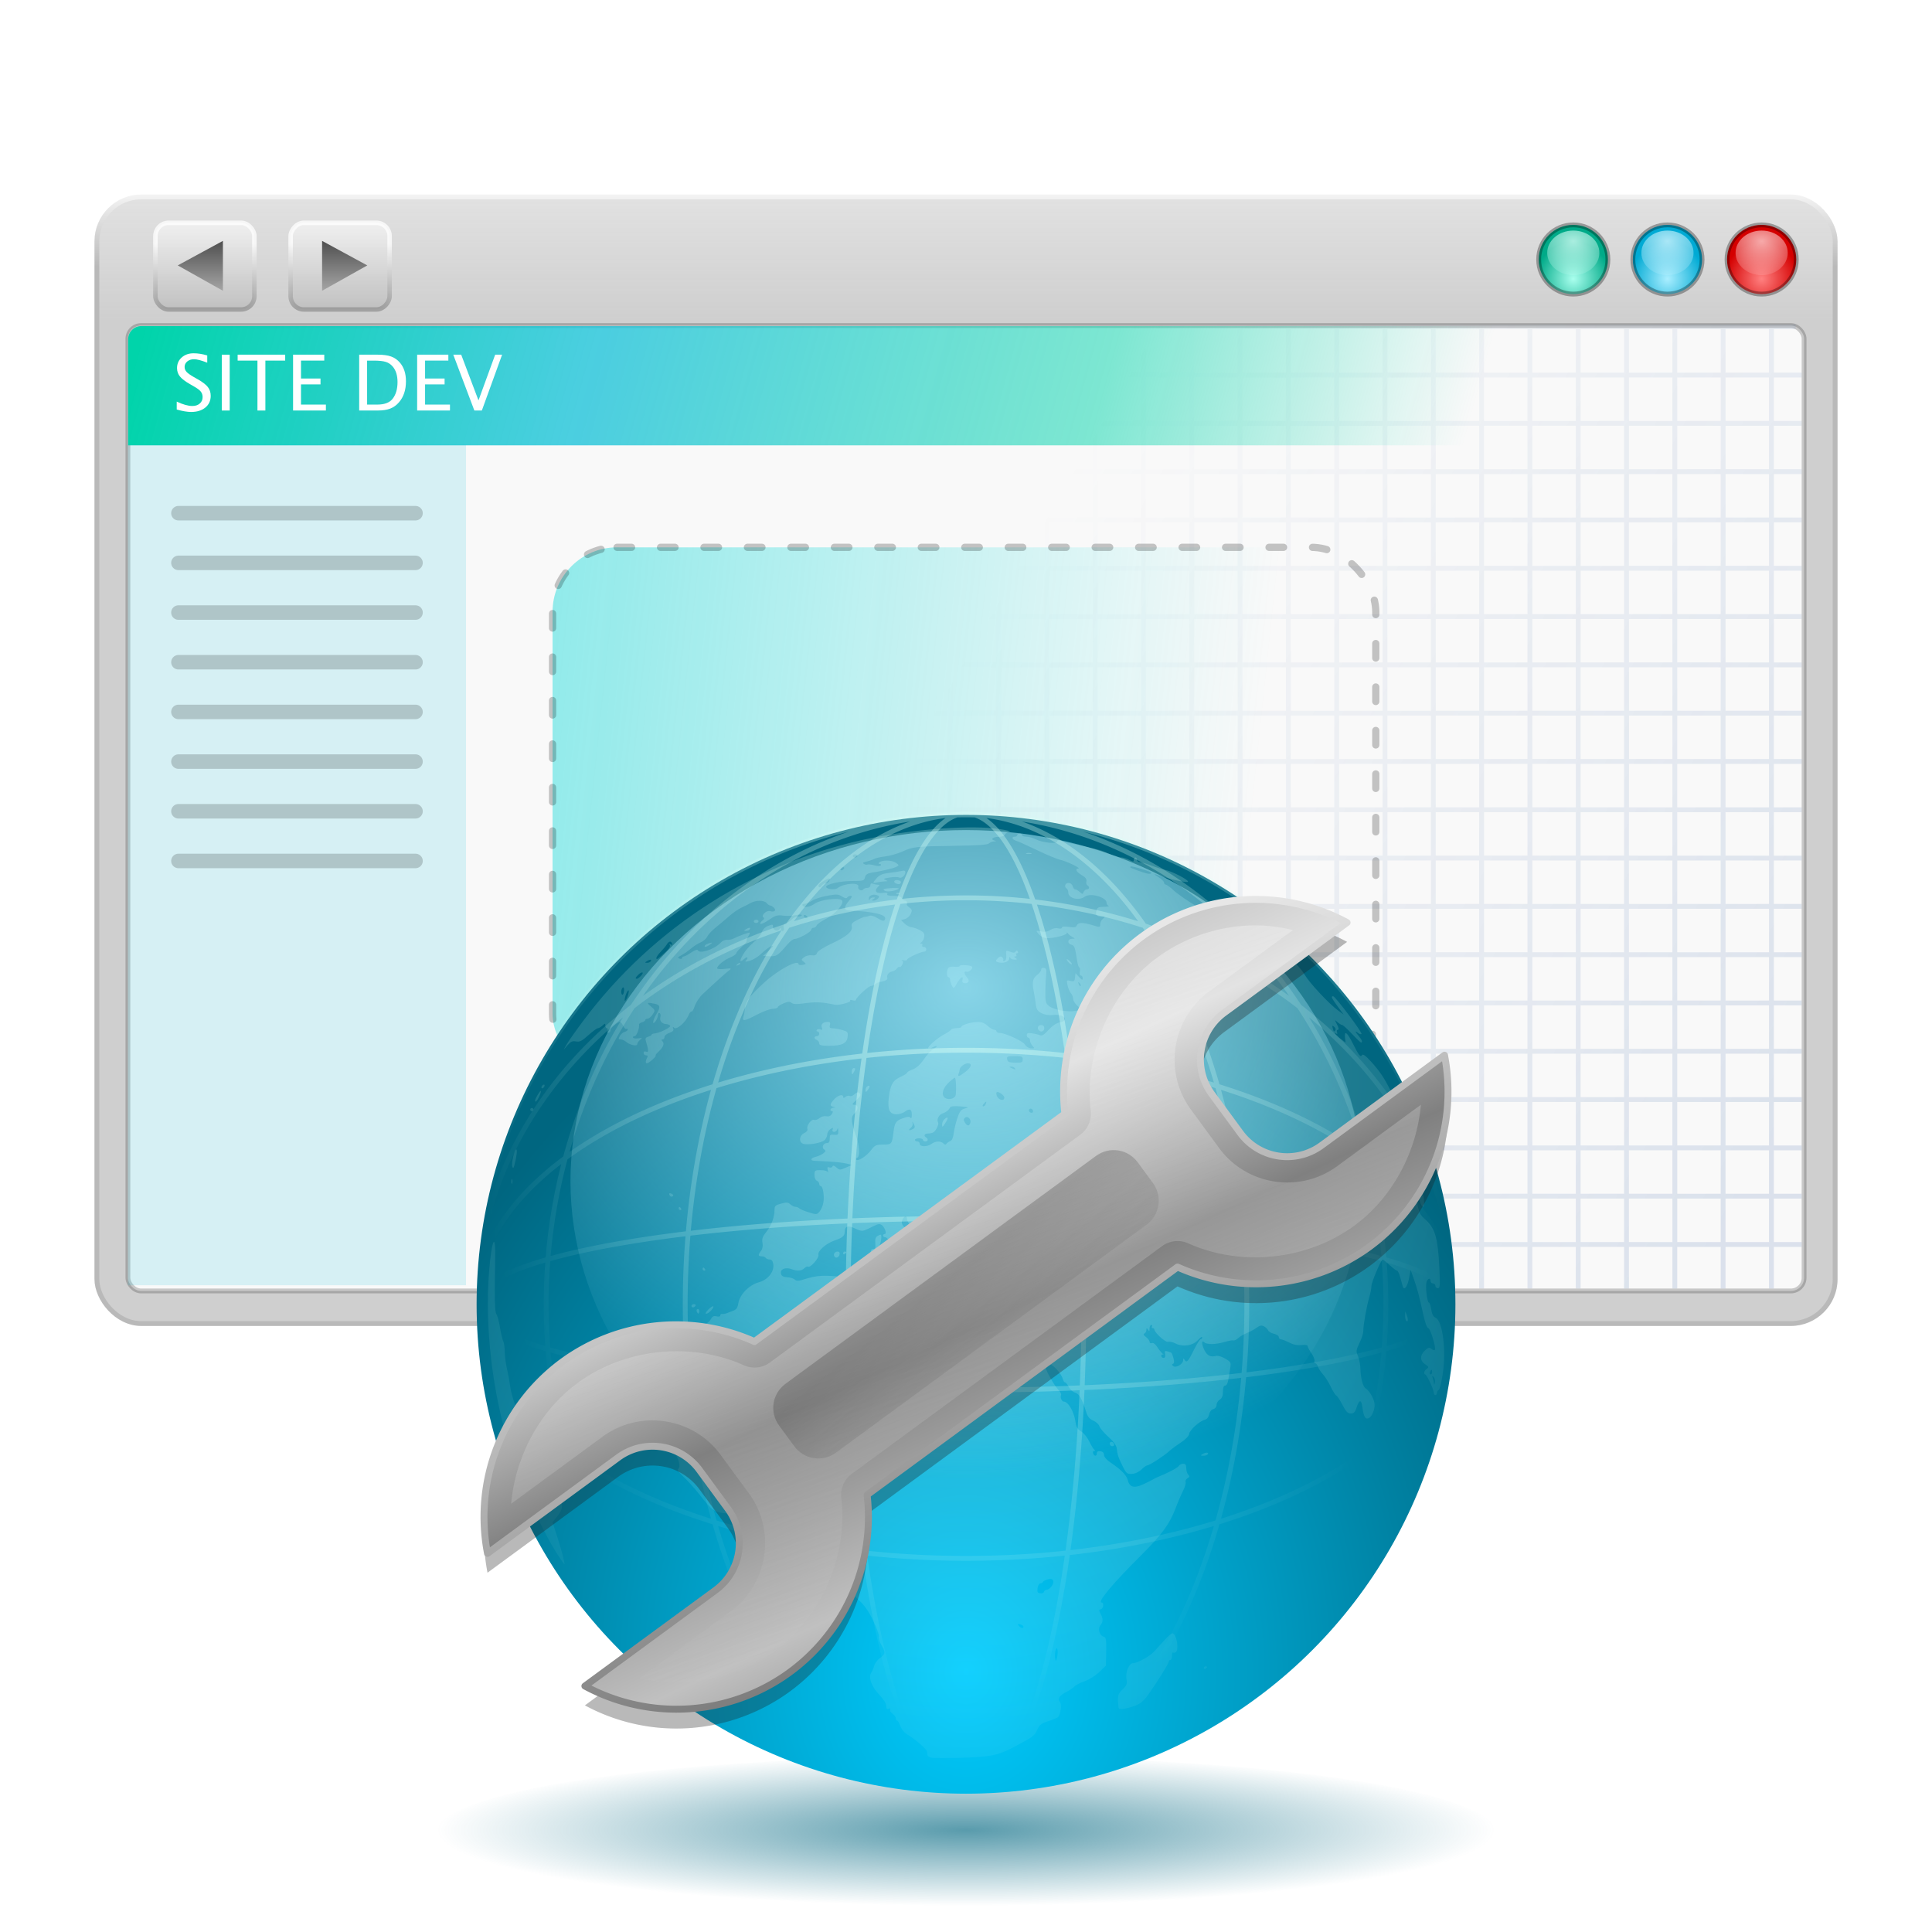 <?xml version="1.0" encoding="UTF-8" standalone="no"?>
<!-- Created with Inkscape (http://www.inkscape.org/) -->

<svg
   xmlns:dc="http://purl.org/dc/elements/1.1/"
   xmlns:cc="http://creativecommons.org/ns#"
   xmlns:rdf="http://www.w3.org/1999/02/22-rdf-syntax-ns#"
   xmlns:svg="http://www.w3.org/2000/svg"
   xmlns="http://www.w3.org/2000/svg"
   xmlns:xlink="http://www.w3.org/1999/xlink"
   xmlns:sodipodi="http://sodipodi.sourceforge.net/DTD/sodipodi-0.dtd"
   xmlns:inkscape="http://www.inkscape.org/namespaces/inkscape"
   width="400"
   height="400"
   viewBox="0 0 105.833 105.833"
   version="1.1"
   id="svg8"
   inkscape:version="0.92.1 r15371"
   sodipodi:docname="WebDesign.svg"
   inkscape:export-filename="C:\Projects\Testing\JByrdDesigns\JByrdDesignsWeb\src\images\GraphicDesign.png"
   inkscape:export-xdpi="500"
   inkscape:export-ydpi="500">
  <defs
     id="defs2">
    <linearGradient
       inkscape:collect="always"
       id="linearGradient6542">
      <stop
         style="stop-color:#f6f6f6;stop-opacity:1"
         offset="0"
         id="stop6538" />
      <stop
         style="stop-color:#cacaca;stop-opacity:0"
         offset="1"
         id="stop6540" />
    </linearGradient>
    <linearGradient
       inkscape:collect="always"
       id="linearGradient6490">
      <stop
         style="stop-color:#2e2e2e;stop-opacity:1"
         offset="0"
         id="stop6486" />
      <stop
         style="stop-color:#4d4d4d;stop-opacity:0.308"
         offset="1"
         id="stop6488" />
    </linearGradient>
    <linearGradient
       inkscape:collect="always"
       id="linearGradient6476">
      <stop
         style="stop-color:#e7e7e7;stop-opacity:1"
         offset="0"
         id="stop6472" />
      <stop
         style="stop-color:#585858;stop-opacity:1"
         offset="1"
         id="stop6474" />
    </linearGradient>
    <linearGradient
       inkscape:collect="always"
       id="linearGradient6448">
      <stop
         style="stop-color:#bdbdbd;stop-opacity:1"
         offset="0"
         id="stop6444" />
      <stop
         id="stop6464"
         offset="0.182"
         style="stop-color:#e3e3e3;stop-opacity:1" />
      <stop
         style="stop-color:#808080;stop-opacity:1"
         offset="0.451"
         id="stop6468" />
      <stop
         id="stop6470"
         offset="0.726"
         style="stop-color:#c0c0c0;stop-opacity:1" />
      <stop
         style="stop-color:#707070;stop-opacity:1"
         offset="1"
         id="stop6446" />
    </linearGradient>
    <linearGradient
       inkscape:collect="always"
       id="linearGradient6354">
      <stop
         style="stop-color:#12d8d8;stop-opacity:0.455"
         offset="0"
         id="stop6350" />
      <stop
         style="stop-color:#12d8d8;stop-opacity:0;"
         offset="1"
         id="stop6352" />
    </linearGradient>
    <linearGradient
       inkscape:collect="always"
       id="linearGradient6313">
      <stop
         style="stop-color:#00d4aa;stop-opacity:1;"
         offset="0"
         id="stop6309" />
      <stop
         id="stop6319"
         offset="0.344"
         style="stop-color:#12c0d8;stop-opacity:0.749" />
      <stop
         id="stop6317"
         offset="0.722"
         style="stop-color:#00d4aa;stop-opacity:0.498;" />
      <stop
         style="stop-color:#00d4aa;stop-opacity:0;"
         offset="1"
         id="stop6311" />
    </linearGradient>
    <linearGradient
       inkscape:collect="always"
       id="linearGradient6283">
      <stop
         style="stop-color:#2c5aa0;stop-opacity:1;"
         offset="0"
         id="stop6279" />
      <stop
         style="stop-color:#2c5aa0;stop-opacity:0;"
         offset="1"
         id="stop6281" />
    </linearGradient>
    <linearGradient
       inkscape:collect="always"
       id="linearGradient6208">
      <stop
         style="stop-color:#f6f6f6;stop-opacity:1"
         offset="0"
         id="stop6204" />
      <stop
         style="stop-color:#bbbbbb;stop-opacity:1"
         offset="1"
         id="stop6206" />
    </linearGradient>
    <linearGradient
       inkscape:collect="always"
       id="linearGradient6200">
      <stop
         style="stop-color:#ffffff;stop-opacity:1"
         offset="0"
         id="stop6196" />
      <stop
         style="stop-color:#939393;stop-opacity:1"
         offset="1"
         id="stop6198" />
    </linearGradient>
    <linearGradient
       id="linearGradient6188"
       inkscape:collect="always">
      <stop
         id="stop6184"
         offset="0"
         style="stop-color:#a7a7a7;stop-opacity:1" />
      <stop
         id="stop6186"
         offset="1"
         style="stop-color:#515151;stop-opacity:1" />
    </linearGradient>
    <linearGradient
       id="linearGradient6130"
       inkscape:collect="always">
      <stop
         id="stop6126"
         offset="0"
         style="stop-color:#d5fff6;stop-opacity:1" />
      <stop
         id="stop6128"
         offset="1"
         style="stop-color:#d5fff6;stop-opacity:0" />
    </linearGradient>
    <linearGradient
       id="linearGradient6124"
       inkscape:collect="always">
      <stop
         id="stop6120"
         offset="0"
         style="stop-color:#aaffee;stop-opacity:1" />
      <stop
         id="stop6122"
         offset="1"
         style="stop-color:#00aa88;stop-opacity:1" />
    </linearGradient>
    <linearGradient
       id="linearGradient6118"
       inkscape:collect="always">
      <stop
         id="stop6114"
         offset="0"
         style="stop-color:#d5f6ff;stop-opacity:1" />
      <stop
         id="stop6116"
         offset="1"
         style="stop-color:#d5f6ff;stop-opacity:0" />
    </linearGradient>
    <linearGradient
       id="linearGradient6112"
       inkscape:collect="always">
      <stop
         id="stop6108"
         offset="0"
         style="stop-color:#aaeeff;stop-opacity:1" />
      <stop
         id="stop6110"
         offset="1"
         style="stop-color:#00aad4;stop-opacity:1" />
    </linearGradient>
    <linearGradient
       inkscape:collect="always"
       id="linearGradient6030">
      <stop
         style="stop-color:#ffd5d5;stop-opacity:1"
         offset="0"
         id="stop6026" />
      <stop
         style="stop-color:#ffd5d5;stop-opacity:0"
         offset="1"
         id="stop6028" />
    </linearGradient>
    <linearGradient
       inkscape:collect="always"
       id="linearGradient6020">
      <stop
         style="stop-color:#ff8080;stop-opacity:1"
         offset="0"
         id="stop6016" />
      <stop
         style="stop-color:#d40000;stop-opacity:1"
         offset="1"
         id="stop6018" />
    </linearGradient>
    <linearGradient
       inkscape:collect="always"
       id="linearGradient6002">
      <stop
         style="stop-color:#f6f6f6;stop-opacity:1"
         offset="0"
         id="stop5998" />
      <stop
         style="stop-color:#b9b9b9;stop-opacity:1"
         offset="1"
         id="stop6000" />
    </linearGradient>
    <linearGradient
       inkscape:collect="always"
       id="linearGradient5994">
      <stop
         style="stop-color:#e1e1e1;stop-opacity:1"
         offset="0"
         id="stop5990" />
      <stop
         style="stop-color:#cccccc;stop-opacity:0.949"
         offset="1"
         id="stop5992" />
    </linearGradient>
    <linearGradient
       inkscape:collect="always"
       id="linearGradient5986">
      <stop
         style="stop-color:#006680;stop-opacity:1;"
         offset="0"
         id="stop5982" />
      <stop
         style="stop-color:#006680;stop-opacity:0;"
         offset="1"
         id="stop5984" />
    </linearGradient>
    <linearGradient
       inkscape:collect="always"
       id="linearGradient5966">
      <stop
         style="stop-color:#d5fff6;stop-opacity:1;"
         offset="0"
         id="stop5962" />
      <stop
         style="stop-color:#d5fff6;stop-opacity:0;"
         offset="1"
         id="stop5964" />
    </linearGradient>
    <linearGradient
       inkscape:collect="always"
       id="linearGradient5932">
      <stop
         style="stop-color:#d5fff6;stop-opacity:1;"
         offset="0"
         id="stop5928" />
      <stop
         style="stop-color:#d5fff6;stop-opacity:0;"
         offset="1"
         id="stop5930" />
    </linearGradient>
    <linearGradient
       inkscape:collect="always"
       id="linearGradient5884">
      <stop
         style="stop-color:#aaeeff;stop-opacity:1;"
         offset="0"
         id="stop5880" />
      <stop
         style="stop-color:#aaeeff;stop-opacity:0;"
         offset="1"
         id="stop5882" />
    </linearGradient>
    <linearGradient
       inkscape:collect="always"
       id="linearGradient5872">
      <stop
         style="stop-color:#00ccff;stop-opacity:1"
         offset="0"
         id="stop5868" />
      <stop
         style="stop-color:#006680;stop-opacity:1"
         offset="1"
         id="stop5870" />
    </linearGradient>
    <linearGradient
       inkscape:collect="always"
       id="linearGradient4511">
      <stop
         style="stop-color:#4d4d4d;stop-opacity:1;"
         offset="0"
         id="stop4507" />
      <stop
         id="stop4517"
         offset="0.288"
         style="stop-color:#898989;stop-opacity:1" />
      <stop
         style="stop-color:#949494;stop-opacity:1"
         offset="0.476"
         id="stop4519" />
      <stop
         id="stop4521"
         offset="0.685"
         style="stop-color:#cbcbcb;stop-opacity:1" />
      <stop
         style="stop-color:#f6f6f6;stop-opacity:1"
         offset="0.912"
         id="stop4523" />
      <stop
         style="stop-color:#626262;stop-opacity:1"
         offset="1"
         id="stop4509" />
    </linearGradient>
    <linearGradient
       inkscape:collect="always"
       xlink:href="#linearGradient4511"
       id="linearGradient4513"
       x1="51.525"
       y1="261.959"
       x2="51.525"
       y2="281.614"
       gradientUnits="userSpaceOnUse"
       gradientTransform="translate(-0.02)" />
    <radialGradient
       inkscape:collect="always"
       xlink:href="#linearGradient5872"
       id="radialGradient5874"
       cx="52.917"
       cy="282.014"
       fx="52.917"
       fy="282.014"
       r="26.809"
       gradientUnits="userSpaceOnUse"
       gradientTransform="matrix(1.256,3.7888967e-8,-4.5372888e-8,1.504,-13.536,-141.383)" />
    <radialGradient
       inkscape:collect="always"
       xlink:href="#linearGradient5884"
       id="radialGradient5886"
       cx="52.917"
       cy="244.462"
       fx="52.917"
       fy="244.462"
       r="21.667"
       gradientTransform="matrix(-1.47,1.5561455e-7,-1.3148118e-7,-1.242,130.703,548.901)"
       gradientUnits="userSpaceOnUse" />
    <radialGradient
       inkscape:collect="always"
       xlink:href="#linearGradient5932"
       id="radialGradient5934"
       cx="52.917"
       cy="246.175"
       fx="52.917"
       fy="246.175"
       r="26.194"
       gradientTransform="matrix(-1.508,-1.3745926e-8,1.7528104e-8,-1.923,132.702,720.523)"
       gradientUnits="userSpaceOnUse" />
    <radialGradient
       inkscape:collect="always"
       xlink:href="#linearGradient5966"
       id="radialGradient5968"
       cx="52.917"
       cy="248.797"
       fx="52.917"
       fy="248.797"
       r="26.953"
       gradientTransform="matrix(-1,0,0,-1.35,105.833,584.719)"
       gradientUnits="userSpaceOnUse" />
    <radialGradient
       inkscape:collect="always"
       xlink:href="#linearGradient5986"
       id="radialGradient5988"
       cx="52.917"
       cy="284.116"
       fx="52.917"
       fy="284.116"
       r="28.989"
       gradientTransform="matrix(1,0,0,0.143,0,250.791)"
       gradientUnits="userSpaceOnUse" />
    <linearGradient
       inkscape:collect="always"
       xlink:href="#linearGradient5994"
       id="linearGradient5996"
       x1="24.85"
       y1="202.101"
       x2="24.85"
       y2="208.794"
       gradientUnits="userSpaceOnUse" />
    <linearGradient
       inkscape:collect="always"
       xlink:href="#linearGradient6002"
       id="linearGradient6004"
       x1="73.489"
       y1="201.66"
       x2="73.489"
       y2="205.774"
       gradientUnits="userSpaceOnUse" />
    <radialGradient
       inkscape:collect="always"
       xlink:href="#linearGradient6020"
       id="radialGradient6022"
       cx="96.502"
       cy="206.44"
       fx="96.502"
       fy="206.44"
       r="2.029"
       gradientUnits="userSpaceOnUse" />
    <radialGradient
       inkscape:collect="always"
       xlink:href="#linearGradient6030"
       id="radialGradient6036"
       gradientUnits="userSpaceOnUse"
       gradientTransform="matrix(-2.2,0,0,-1.618,308.806,534.822)"
       cx="96.502"
       cy="204.228"
       fx="96.502"
       fy="204.228"
       r="1.429" />
    <radialGradient
       inkscape:collect="always"
       xlink:href="#linearGradient6118"
       id="radialGradient6036-3"
       gradientUnits="userSpaceOnUse"
       gradientTransform="matrix(-2.2,0,0,-1.618,303.646,534.822)"
       cx="96.502"
       cy="204.228"
       fx="96.502"
       fy="204.228"
       r="1.429" />
    <radialGradient
       gradientTransform="translate(-5.16,1.356e-5)"
       inkscape:collect="always"
       xlink:href="#linearGradient6112"
       id="radialGradient6022-8"
       cx="96.502"
       cy="206.44"
       fx="96.502"
       fy="206.44"
       r="2.029"
       gradientUnits="userSpaceOnUse" />
    <radialGradient
       inkscape:collect="always"
       xlink:href="#linearGradient6130"
       id="radialGradient6036-5"
       gradientUnits="userSpaceOnUse"
       gradientTransform="matrix(-2.2,0,0,-1.618,298.487,534.822)"
       cx="96.502"
       cy="204.228"
       fx="96.502"
       fy="204.228"
       r="1.429" />
    <radialGradient
       gradientTransform="translate(-10.319,-2.62e-6)"
       inkscape:collect="always"
       xlink:href="#linearGradient6124"
       id="radialGradient6022-89"
       cx="96.502"
       cy="206.44"
       fx="96.502"
       fy="206.44"
       r="2.029"
       gradientUnits="userSpaceOnUse" />
    <linearGradient
       inkscape:collect="always"
       xlink:href="#linearGradient6188"
       id="linearGradient6192"
       gradientUnits="userSpaceOnUse"
       gradientTransform="matrix(-1.03,0,0,-0.792,24.206,368.814)"
       x1="11.649"
       y1="204.081"
       x2="11.649"
       y2="207.565" />
    <linearGradient
       inkscape:collect="always"
       xlink:href="#linearGradient6200"
       id="linearGradient6202"
       x1="10.364"
       y1="204.511"
       x2="10.364"
       y2="208.031"
       gradientUnits="userSpaceOnUse" />
    <linearGradient
       inkscape:collect="always"
       xlink:href="#linearGradient6208"
       id="linearGradient6210"
       x1="13.934"
       y1="203.371"
       x2="13.934"
       y2="208.12"
       gradientUnits="userSpaceOnUse" />
    <linearGradient
       inkscape:collect="always"
       xlink:href="#linearGradient6283"
       id="linearGradient6289"
       x1="95.12"
       y1="258.44"
       x2="49.379"
       y2="232.031"
       gradientUnits="userSpaceOnUse" />
    <linearGradient
       inkscape:collect="always"
       xlink:href="#linearGradient6313"
       id="linearGradient6315"
       x1="26.734"
       y1="77.654"
       x2="287.119"
       y2="148.851"
       gradientUnits="userSpaceOnUse" />
    <linearGradient
       inkscape:collect="always"
       xlink:href="#linearGradient6354"
       id="linearGradient6356"
       x1="30.269"
       y1="221.149"
       x2="69.81"
       y2="225.306"
       gradientUnits="userSpaceOnUse" />
    <linearGradient
       inkscape:collect="always"
       xlink:href="#linearGradient6448"
       id="linearGradient6450"
       x1="48.805"
       y1="245.864"
       x2="65.947"
       y2="282.54"
       gradientUnits="userSpaceOnUse" />
    <linearGradient
       inkscape:collect="always"
       xlink:href="#linearGradient6476"
       id="linearGradient6478"
       x1="58.513"
       y1="243.862"
       x2="73.793"
       y2="283.922"
       gradientUnits="userSpaceOnUse" />
    <linearGradient
       inkscape:collect="always"
       xlink:href="#linearGradient6490"
       id="linearGradient6492"
       x1="111.649"
       y1="-241.258"
       x2="111.425"
       y2="-246.892"
       gradientUnits="userSpaceOnUse" />
    <filter
       inkscape:collect="always"
       style="color-interpolation-filters:sRGB"
       id="filter6520"
       x="-0.055"
       width="1.11"
       y="-0.066"
       height="1.131">
      <feGaussianBlur
         inkscape:collect="always"
         stdDeviation="1.215"
         id="feGaussianBlur6522" />
    </filter>
    <linearGradient
       inkscape:collect="always"
       xlink:href="#linearGradient6208"
       id="linearGradient6532"
       gradientUnits="userSpaceOnUse"
       x1="13.934"
       y1="203.371"
       x2="13.934"
       y2="208.12" />
    <linearGradient
       inkscape:collect="always"
       xlink:href="#linearGradient6200"
       id="linearGradient6534"
       gradientUnits="userSpaceOnUse"
       x1="10.364"
       y1="204.511"
       x2="10.364"
       y2="208.031" />
    <linearGradient
       inkscape:collect="always"
       xlink:href="#linearGradient6188"
       id="linearGradient6536"
       gradientUnits="userSpaceOnUse"
       gradientTransform="matrix(-1.03,0,0,-0.792,24.206,368.814)"
       x1="11.649"
       y1="204.081"
       x2="11.649"
       y2="207.565" />
    <linearGradient
       inkscape:collect="always"
       xlink:href="#linearGradient6542"
       id="linearGradient6544"
       x1="49.818"
       y1="245.863"
       x2="60.692"
       y2="279.32"
       gradientUnits="userSpaceOnUse" />
  </defs>
  <sodipodi:namedview
     id="base"
     pagecolor="#ffffff"
     bordercolor="#666666"
     borderopacity="1.0"
     inkscape:pageopacity="0.0"
     inkscape:pageshadow="2"
     inkscape:zoom="0.45014357"
     inkscape:cx="222.75828"
     inkscape:cy="136.26437"
     inkscape:document-units="mm"
     inkscape:current-layer="layer1"
     showgrid="false"
     units="px"
     inkscape:pagecheckerboard="true"
     inkscape:window-width="958"
     inkscape:window-height="1008"
     inkscape:window-x="2873"
     inkscape:window-y="0"
     inkscape:window-maximized="0" />
  <g
     inkscape:label="Layer 1"
     inkscape:groupmode="layer"
     id="layer1"
     transform="translate(0,-191.167)">
    <ellipse
       style="opacity:0.65;fill:url(#radialGradient5988);fill-opacity:1;stroke:none;stroke-width:0.223;stroke-linecap:round;stroke-linejoin:round;stroke-miterlimit:7;stroke-dasharray:none;stroke-opacity:1"
       id="path5980"
       cx="52.917"
       cy="291.524"
       rx="28.989"
       ry="4.156" />
    <rect
       style="opacity:1;fill:url(#linearGradient5996);fill-opacity:1;stroke:url(#linearGradient6004);stroke-width:0.265;stroke-linecap:round;stroke-linejoin:round;stroke-miterlimit:7;stroke-dasharray:none;stroke-opacity:1"
       id="rect5888"
       width="95.22"
       height="61.716"
       x="5.307"
       y="201.954"
       ry="2.432" />
    <rect
       ry="0.725"
       y="209.001"
       x="7.007"
       height="52.883"
       width="91.819"
       id="rect5978"
       style="opacity:1;fill:#f9f9f9;fill-opacity:1;stroke:#000000;stroke-width:0.265;stroke-linecap:round;stroke-linejoin:round;stroke-miterlimit:7;stroke-dasharray:none;stroke-opacity:0.196" />
    <path
       d="m 7.073,209.067 v 52.683 m 2.646,-52.683 v 52.683 m 2.646,-52.683 v 52.683 m 2.646,-52.683 v 52.683 m 2.646,-52.683 v 52.683 m 2.646,-52.683 v 52.683 m 2.646,-52.683 v 52.683 m 2.646,-52.683 v 52.683 m 2.646,-52.683 v 52.683 m 2.646,-52.683 v 52.683 m 2.646,-52.683 v 52.683 m 2.646,-52.683 v 52.683 m 2.646,-52.683 v 52.683 m 2.646,-52.683 v 52.683 m 2.646,-52.683 v 52.683 m 2.646,-52.683 v 52.683 m 2.646,-52.683 v 52.683 m 2.646,-52.683 v 52.683 m 2.646,-52.683 v 52.683 m 2.646,-52.683 v 52.683 m 2.646,-52.683 v 52.683 m 2.646,-52.683 v 52.683 m 2.646,-52.683 v 52.683 m 2.646,-52.683 v 52.683 m 2.646,-52.683 v 52.683 m 2.646,-52.683 v 52.683 m 2.646,-52.683 v 52.683 m 2.646,-52.683 v 52.683 m 2.646,-52.683 v 52.683 m 2.646,-52.683 v 52.683 m 2.646,-52.683 v 52.683 m 2.646,-52.683 v 52.683 m 2.646,-52.683 v 52.683 m 2.646,-52.683 v 52.683 m 2.646,-52.683 v 52.683 M 7.073,209.067 H 98.363 M 7.073,211.713 H 98.692 M 7.073,214.358 H 98.692 M 7.073,217.004 H 98.692 M 7.073,219.65 H 98.692 M 7.073,222.296 H 98.692 M 7.073,224.942 H 98.692 M 7.073,227.588 H 98.692 M 7.073,230.233 H 98.692 M 7.073,232.879 H 98.692 M 7.073,235.525 H 98.692 M 7.073,238.171 H 98.692 M 7.073,240.817 H 98.692 M 7.073,243.463 H 98.692 M 7.073,246.108 H 98.692 M 7.073,248.754 H 98.692 M 7.073,251.4 H 98.692 M 7.073,254.046 H 98.692 M 7.073,256.692 H 98.692 M 7.073,259.338 H 98.692"
       style="opacity:0.15;fill:none;stroke:url(#linearGradient6289);stroke-width:0.265px;stroke-opacity:1;fill-opacity:1"
       id="path6267"
       inkscape:connector-curvature="0"
       sodipodi:nodetypes="cccccccccccccccccccccccccccccccccccccccccccccccccccccccccccccccccccccccccccccccccccccccccccccccccccccccccccccc" />
    <rect
       style="opacity:1;fill:url(#linearGradient6356);fill-opacity:1;stroke:#000000;stroke-width:0.397;stroke-linecap:round;stroke-linejoin:round;stroke-miterlimit:4;stroke-dasharray:0.794,1.587;stroke-opacity:0.222;stroke-dashoffset:0"
       id="rect6348"
       width="45.095"
       height="29.093"
       x="30.269"
       y="221.149"
       ry="3.533" />
    <circle
       style="opacity:1;fill:url(#radialGradient5874);fill-opacity:1;stroke:none;stroke-width:0.287;stroke-linecap:round;stroke-linejoin:round;stroke-miterlimit:7;stroke-dasharray:none;stroke-opacity:1"
       id="path5866"
       cx="52.917"
       cy="262.615"
       r="26.809" />
    <path
       style="opacity:0.3;fill:url(#radialGradient5934);fill-opacity:1;stroke-width:0.263"
       inkscape:connector-curvature="0"
       d="m 51.06,287.455 c -0.133,-0.02 -0.246,-0.085 -0.254,-0.141 -0.007,-0.058 -0.017,-0.145 -0.022,-0.195 -0.014,-0.122 -0.628,-0.659 -1.03,-0.903 -0.203,-0.122 -0.366,-0.309 -0.433,-0.496 -0.06,-0.165 -0.141,-0.301 -0.18,-0.301 -0.038,0 -0.069,-0.057 -0.069,-0.126 0,-0.07 -0.083,-0.184 -0.185,-0.257 -0.101,-0.07 -0.158,-0.17 -0.126,-0.222 0.036,-0.058 0.006,-0.073 -0.078,-0.042 -0.099,0.039 -0.135,-0.005 -0.135,-0.159 0,-0.133 -0.151,-0.369 -0.403,-0.634 -0.417,-0.433 -0.596,-0.964 -0.407,-1.204 0.048,-0.06 0.112,-0.217 0.144,-0.348 0.032,-0.131 0.175,-0.326 0.318,-0.432 0.31,-0.229 0.319,-0.314 0.077,-0.724 -0.101,-0.172 -0.161,-0.371 -0.132,-0.446 0.028,-0.073 -0.111,-0.468 -0.31,-0.875 -0.268,-0.553 -0.485,-0.855 -0.851,-1.19 -0.442,-0.403 -0.885,-1.012 -0.885,-1.218 0,-0.042 0.06,-0.078 0.131,-0.078 0.089,0 0.132,-0.091 0.134,-0.283 0.002,-0.157 0.06,-0.36 0.131,-0.454 0.228,-0.303 0.093,-0.923 -0.149,-0.682 -0.06,0.061 -0.159,0.109 -0.222,0.109 -0.161,0 -0.141,-0.257 0.026,-0.32 0.253,-0.098 -0.062,-0.202 -0.619,-0.204 -0.289,-9.6e-4 -0.569,-0.032 -0.623,-0.067 -0.054,-0.037 -0.202,-0.269 -0.327,-0.519 -0.2,-0.397 -0.273,-0.463 -0.559,-0.517 -0.44,-0.082 -0.98,-0.081 -1.77,0.003 -0.615,0.067 -0.684,0.056 -1.093,-0.164 -0.339,-0.181 -0.606,-0.245 -1.18,-0.283 -0.851,-0.057 -0.922,-0.102 -1.686,-1.077 -0.246,-0.312 -0.626,-0.733 -0.844,-0.936 -0.261,-0.242 -0.365,-0.392 -0.301,-0.437 0.157,-0.109 0.038,-0.592 -0.215,-0.877 -0.128,-0.144 -0.282,-0.335 -0.342,-0.424 -0.061,-0.092 -0.19,-0.284 -0.288,-0.427 -0.131,-0.195 -0.16,-0.33 -0.113,-0.524 0.035,-0.145 0.067,-0.458 0.069,-0.699 0.003,-0.279 0.055,-0.483 0.144,-0.568 0.184,-0.174 0.365,-0.612 0.253,-0.612 -0.047,0 -0.085,-0.118 -0.085,-0.263 0,-0.144 0.034,-0.262 0.076,-0.262 0.042,0 0.071,0.069 0.066,0.153 -0.024,0.344 0.151,0.212 0.183,-0.139 0.024,-0.253 0.004,-0.361 -0.057,-0.322 -0.117,0.071 -0.118,0.09 0.038,-0.653 0.106,-0.507 0.201,-0.704 0.503,-1.055 0.205,-0.238 0.44,-0.453 0.524,-0.48 0.085,-0.027 0.153,-0.106 0.153,-0.178 0,-0.232 0.266,-0.538 0.51,-0.587 0.136,-0.027 0.293,-0.145 0.36,-0.271 0.093,-0.173 0.165,-0.211 0.323,-0.172 0.126,0.033 0.206,0.014 0.206,-0.049 0,-0.055 0.049,-0.093 0.109,-0.082 0.06,0.01 0.169,-0.007 0.241,-0.038 0.072,-0.03 0.234,-0.092 0.359,-0.138 0.176,-0.064 0.241,-0.162 0.283,-0.419 0.074,-0.465 0.599,-0.999 1.116,-1.136 0.491,-0.129 0.857,-0.583 0.796,-0.988 -0.026,-0.181 -0.088,-0.262 -0.199,-0.262 -0.088,0 -0.183,-0.04 -0.213,-0.087 -0.03,-0.048 -0.13,-0.088 -0.224,-0.088 -0.201,0 -0.209,-0.071 -0.035,-0.302 0.082,-0.108 0.11,-0.268 0.078,-0.439 -0.04,-0.213 0.004,-0.339 0.217,-0.605 0.278,-0.349 0.443,-0.799 0.444,-1.207 5.26e-4,-0.204 0.051,-0.251 0.359,-0.334 0.298,-0.08 0.384,-0.073 0.509,0.04 0.083,0.075 0.21,0.137 0.28,0.137 0.071,0 0.167,0.04 0.215,0.087 0.047,0.047 0.282,0.145 0.52,0.218 0.417,0.127 0.441,0.125 0.585,-0.048 0.083,-0.099 0.176,-0.316 0.206,-0.481 0.066,-0.35 -0.022,-0.911 -0.142,-0.911 -0.045,0 -0.083,-0.055 -0.083,-0.122 0,-0.067 -0.059,-0.144 -0.131,-0.173 -0.076,-0.029 -0.131,-0.16 -0.131,-0.315 0,-0.25 0.019,-0.265 0.342,-0.265 0.189,0 0.365,0.049 0.393,0.11 0.028,0.06 0.026,0.014 -0.003,-0.101 -0.042,-0.165 -0.024,-0.199 0.083,-0.158 0.074,0.029 0.151,0.005 0.173,-0.052 0.025,-0.072 0.092,-0.056 0.215,0.054 0.169,0.15 0.196,0.151 0.516,0.01 l 0.337,-0.149 -0.306,-0.076 c -0.168,-0.042 -0.601,-0.091 -0.962,-0.11 -0.361,-0.018 -0.725,-0.038 -0.809,-0.042 -0.237,-0.014 -0.18,-0.156 0.087,-0.215 0.133,-0.029 0.319,-0.115 0.416,-0.189 0.142,-0.11 0.151,-0.149 0.053,-0.211 -0.161,-0.099 -0.057,-0.355 0.145,-0.355 0.117,0 0.158,-0.065 0.156,-0.24 -0.003,-0.211 0.027,-0.237 0.237,-0.215 0.213,0.022 0.239,-0.003 0.231,-0.219 -0.006,-0.149 -0.026,-0.184 -0.05,-0.092 -0.022,0.085 -0.1,0.153 -0.174,0.153 -0.083,0 -0.115,-0.05 -0.085,-0.129 0.042,-0.108 0.022,-0.112 -0.122,-0.022 -0.094,0.06 -0.172,0.19 -0.172,0.291 0,0.101 -0.069,0.244 -0.153,0.317 -0.177,0.154 -0.905,0.279 -1.159,0.199 -0.26,-0.083 -0.23,-0.459 0.048,-0.586 0.132,-0.06 0.204,-0.149 0.176,-0.221 -0.069,-0.178 0.215,-0.565 0.371,-0.507 0.071,0.028 0.202,-0.014 0.29,-0.094 0.092,-0.083 0.247,-0.126 0.369,-0.103 0.141,0.027 0.243,-0.014 0.31,-0.121 0.062,-0.099 0.067,-0.16 0.012,-0.16 -0.155,0 -0.095,-0.174 0.065,-0.185 0.145,-0.01 0.145,-0.012 0,-0.05 -0.206,-0.054 -0.193,-0.15 0.053,-0.416 0.212,-0.229 0.493,-0.299 0.493,-0.125 0,0.069 0.038,0.067 0.127,-0.008 0.07,-0.058 0.171,-0.079 0.224,-0.045 0.053,0.033 0.174,-0.01 0.268,-0.096 0.137,-0.124 0.193,-0.133 0.278,-0.046 0.086,0.086 0.048,0.162 -0.178,0.365 -0.246,0.221 -0.261,0.257 -0.11,0.257 0.232,0 0.232,0.273 0,0.481 -0.202,0.183 -0.18,0.48 0.097,1.247 0.19,0.529 0.22,1.122 0.057,1.179 -0.06,0.022 -0.083,0.067 -0.052,0.101 0.097,0.106 0.558,-0.186 0.807,-0.514 0.215,-0.282 0.278,-0.311 0.665,-0.311 0.472,0 0.487,-0.019 0.57,-0.69 0.065,-0.52 0.138,-0.625 0.532,-0.76 0.261,-0.09 0.352,-0.092 0.404,-0.011 0.039,0.061 0.068,-0.013 0.068,-0.178 0.002,-0.314 -0.123,-0.363 -0.397,-0.155 -0.093,0.071 -0.288,0.129 -0.433,0.131 -0.39,0.004 -0.508,-0.244 -0.433,-0.903 0.081,-0.708 0.219,-0.952 0.647,-1.144 0.196,-0.088 0.356,-0.192 0.356,-0.229 0,-0.038 0.138,-0.119 0.308,-0.18 0.207,-0.075 0.41,-0.259 0.619,-0.563 0.172,-0.248 0.407,-0.502 0.523,-0.564 0.116,-0.064 0.196,-0.129 0.176,-0.15 -0.02,-0.02 -0.122,0.01 -0.226,0.066 -0.105,0.056 -0.211,0.081 -0.237,0.055 -0.069,-0.07 0.499,-0.57 0.865,-0.76 0.177,-0.092 0.346,-0.206 0.376,-0.255 0.03,-0.05 0.17,-0.09 0.312,-0.09 0.141,0 0.257,-0.031 0.257,-0.069 0,-0.103 0.522,-0.26 0.887,-0.267 0.223,-0.004 0.388,0.058 0.551,0.21 0.128,0.119 0.29,0.215 0.359,0.215 0.07,0 0.127,0.04 0.127,0.088 0,0.048 0.077,0.087 0.173,0.087 0.31,0 1.294,0.455 1.395,0.646 0.057,0.105 0.194,0.19 0.321,0.197 0.204,0.012 0.21,9.5e-4 0.084,-0.138 -0.075,-0.083 -0.137,-0.217 -0.137,-0.297 0,-0.081 -0.04,-0.147 -0.088,-0.147 -0.048,0 -0.088,-0.063 -0.088,-0.141 0,-0.108 0.065,-0.132 0.285,-0.1 0.156,0.021 0.353,0.069 0.436,0.105 0.112,0.049 0.234,-0.027 0.472,-0.29 0.207,-0.231 0.424,-0.376 0.613,-0.412 0.561,-0.105 0.233,-0.473 -0.363,-0.407 -0.234,0.026 -0.46,-0.007 -0.635,-0.099 -0.23,-0.119 -0.28,-0.204 -0.324,-0.556 -0.029,-0.228 -0.075,-0.514 -0.102,-0.633 -0.106,-0.48 -0.058,-0.725 0.176,-0.896 0.126,-0.092 0.231,-0.226 0.231,-0.298 0,-0.077 0.062,-0.118 0.153,-0.099 0.12,0.024 0.145,0.098 0.119,0.335 -0.019,0.167 -0.038,0.592 -0.042,0.946 -0.007,0.567 0.015,0.662 0.19,0.803 0.26,0.21 1.022,0.353 1.461,0.274 l 0.35,-0.064 -0.241,-0.209 c -0.132,-0.116 -0.24,-0.289 -0.24,-0.385 0,-0.096 -0.055,-0.236 -0.122,-0.312 -0.067,-0.076 -0.15,-0.271 -0.185,-0.434 -0.06,-0.284 -0.054,-0.293 0.16,-0.24 0.194,0.048 0.226,0.025 0.25,-0.183 l 0.027,-0.24 0.196,0.212 c 0.16,0.171 0.197,0.184 0.197,0.064 0,-0.081 -0.043,-0.148 -0.097,-0.148 -0.057,0 -0.081,-0.091 -0.056,-0.219 0.022,-0.12 0.011,-0.219 -0.027,-0.219 -0.038,0 -0.093,-0.167 -0.124,-0.371 -0.112,-0.74 -0.146,-0.834 -0.314,-0.878 -0.24,-0.063 -0.218,-0.322 0.027,-0.326 0.191,-0.003 0.191,-0.006 0.021,-0.101 -0.095,-0.055 -0.204,-0.142 -0.238,-0.194 -0.044,-0.066 -0.065,-0.067 -0.066,-0.002 -0.001,0.051 -0.253,0.144 -0.56,0.205 -0.589,0.117 -0.778,0.077 -1.022,-0.22 -0.115,-0.138 -0.101,-0.146 0.174,-0.092 0.207,0.042 0.363,0.017 0.511,-0.08 0.127,-0.083 0.296,-0.119 0.423,-0.087 0.125,0.032 0.21,0.014 0.21,-0.041 0,-0.062 0.131,-0.075 0.381,-0.038 0.303,0.045 0.392,0.029 0.435,-0.081 0.066,-0.173 0.326,-0.176 0.867,-0.012 0.403,0.123 0.415,0.121 0.415,-0.057 0,-0.101 0.069,-0.234 0.153,-0.299 0.139,-0.106 0.132,-0.117 -0.082,-0.119 -0.279,-0.003 -0.342,-0.08 -0.275,-0.338 0.04,-0.153 0.117,-0.191 0.411,-0.196 0.199,-0.004 0.312,-0.027 0.253,-0.051 -0.061,-0.024 -0.11,-0.098 -0.11,-0.165 0,-0.315 -0.898,-0.565 -1.202,-0.335 -0.31,0.235 -0.896,0.087 -0.896,-0.226 0,-0.092 -0.039,-0.191 -0.087,-0.221 -0.157,-0.097 -0.092,-0.306 0.096,-0.306 0.11,0 0.201,0.07 0.229,0.174 0.025,0.096 0.087,0.175 0.138,0.175 0.051,0 0.164,0.065 0.25,0.144 0.148,0.133 0.163,0.133 0.214,0 0.03,-0.078 0.11,-0.144 0.177,-0.144 0.145,0 0.161,-0.14 0.027,-0.223 -0.053,-0.032 -0.076,-0.131 -0.053,-0.22 0.03,-0.115 -0.044,-0.212 -0.255,-0.337 -0.299,-0.176 -0.391,-0.352 -0.188,-0.36 0.178,-0.007 -0.649,-0.406 -0.983,-0.475 -0.169,-0.035 -0.739,-0.272 -1.268,-0.527 -0.53,-0.255 -1.051,-0.49 -1.159,-0.522 -0.221,-0.065 -0.267,-0.221 -0.066,-0.221 0.072,0 0.132,-0.04 0.132,-0.087 0,-0.048 0.059,-0.087 0.131,-0.087 0.072,0 0.131,0.039 0.131,0.087 0,0.048 0.108,0.088 0.241,0.088 0.131,5.4e-4 0.358,0.063 0.503,0.139 0.353,0.185 1.18,0.274 1.18,0.126 0,-0.069 0.058,-0.087 0.153,-0.05 0.084,0.032 0.605,0.154 1.158,0.273 0.553,0.117 1.084,0.251 1.18,0.295 0.43,0.202 0.866,0.352 1.021,0.352 0.093,0 0.285,0.06 0.426,0.133 0.232,0.12 0.258,0.12 0.258,0 0,-0.073 0.04,-0.133 0.088,-0.133 0.048,0 0.087,0.06 0.087,0.131 0,0.072 0.069,0.131 0.154,0.131 0.085,0 0.37,0.082 0.634,0.183 0.263,0.1 0.619,0.212 0.79,0.247 0.35,0.072 1.219,0.521 1.219,0.63 0,0.099 -0.996,-0.122 -1.792,-0.398 -0.096,-0.034 -0.027,0.029 0.152,0.141 0.179,0.111 0.327,0.252 0.327,0.312 7.89e-4,0.06 0.042,0.109 0.091,0.109 0.049,0 0.257,0.152 0.459,0.339 0.203,0.187 0.783,0.586 1.288,0.886 0.505,0.3 1.041,0.662 1.193,0.805 0.173,0.164 0.296,0.224 0.333,0.164 0.085,-0.138 -0.023,-0.271 -0.173,-0.213 -0.121,0.046 -0.142,0.014 -0.163,-0.254 -0.005,-0.06 -0.069,-0.155 -0.14,-0.211 -0.262,-0.205 -0.006,-0.209 0.581,-0.013 0.611,0.205 0.792,0.328 0.631,0.427 -0.053,0.034 -0.03,0.079 0.056,0.113 0.081,0.031 0.184,0.033 0.23,0.005 0.046,-0.029 0.138,-0.007 0.205,0.048 0.067,0.057 0.243,0.105 0.391,0.108 0.195,0.006 0.263,0.046 0.246,0.148 -0.014,0.091 0.043,0.141 0.167,0.142 0.227,0.003 1.078,0.696 1.078,0.876 0,0.178 -0.121,0.156 -0.314,-0.057 -0.091,-0.101 -0.244,-0.221 -0.341,-0.267 -0.207,-0.099 0.302,0.372 1.067,0.985 0.313,0.251 0.655,0.628 0.807,0.89 0.274,0.467 1.327,1.596 1.85,1.983 l 0.296,0.219 -0.328,-0.449 c -0.342,-0.468 -0.38,-0.556 -0.246,-0.556 0.115,0 1.619,2.002 1.552,2.067 -0.031,0.03 -0.115,0.005 -0.189,-0.056 -0.186,-0.155 -0.165,-0.066 0.042,0.173 0.172,0.2 0.225,0.35 0.122,0.35 -0.029,0 -0.256,-0.216 -0.504,-0.48 -0.248,-0.263 -0.487,-0.48 -0.53,-0.48 -0.044,0 -0.157,-0.069 -0.252,-0.153 -0.17,-0.151 -0.17,-0.15 -0.027,0.131 0.095,0.184 0.11,0.283 0.046,0.283 -0.054,0 -0.076,0.062 -0.048,0.136 0.034,0.088 0.017,0.115 -0.047,0.074 -0.201,-0.123 0.023,0.135 0.267,0.308 l 0.247,0.177 -0.03,-0.26 c -0.048,-0.417 0.118,-0.301 0.413,0.287 0.351,0.701 0.435,0.807 0.522,0.665 0.047,-0.075 0.198,0.035 0.489,0.356 0.475,0.522 0.703,0.862 1.094,1.622 0.149,0.288 0.353,0.61 0.454,0.714 0.308,0.314 0.409,0.456 0.54,0.772 0.167,0.397 0.164,0.602 -0.008,0.536 -0.103,-0.04 -0.115,-0.017 -0.052,0.1 0.115,0.217 0.448,1.838 0.448,2.184 0,0.161 0.085,0.477 0.19,0.703 0.212,0.46 0.326,1.327 0.174,1.327 -0.052,0 -0.138,-0.167 -0.191,-0.371 -0.157,-0.608 -0.187,-0.693 -0.23,-0.649 -0.022,0.022 0.016,0.346 0.088,0.721 0.118,0.623 0.161,0.711 0.513,1.037 0.494,0.456 0.644,0.989 0.722,2.562 0.05,1.017 0.041,1.158 -0.08,1.158 -0.075,0 -0.137,-0.059 -0.137,-0.131 0,-0.072 -0.059,-0.131 -0.13,-0.131 -0.072,0 -0.131,-0.059 -0.131,-0.13 0,-0.196 -0.155,-0.158 -0.222,0.053 -0.072,0.226 0.032,1.127 0.129,1.127 0.04,0 0.097,0.168 0.127,0.372 0.04,0.263 0.112,0.399 0.242,0.459 0.388,0.178 0.589,1.788 0.387,3.099 -0.071,0.455 -0.17,0.842 -0.222,0.86 -0.051,0.016 -0.093,0.087 -0.093,0.154 0,0.069 -0.04,0.124 -0.088,0.124 -0.048,0 -0.087,-0.06 -0.087,-0.132 0,-0.165 -0.361,-0.95 -0.455,-0.99 -0.115,-0.048 -0.079,-0.206 0.071,-0.316 0.124,-0.091 0.115,-0.12 -0.088,-0.252 -0.29,-0.19 -0.294,-0.49 -0.013,-0.754 0.181,-0.17 0.238,-0.185 0.352,-0.091 0.075,0.062 0.16,0.088 0.191,0.058 0.088,-0.089 -0.244,-1.193 -0.359,-1.193 -0.06,0 -0.17,-0.29 -0.257,-0.677 -0.261,-1.17 -0.335,-1.45 -0.523,-1.988 l -0.185,-0.524 -0.09,0.474 c -0.087,0.451 -0.269,0.68 -0.342,0.43 -0.018,-0.064 -0.08,-0.284 -0.135,-0.488 -0.056,-0.205 -0.134,-0.371 -0.174,-0.371 -0.041,0 -0.224,-0.138 -0.408,-0.306 -0.183,-0.169 -0.356,-0.306 -0.382,-0.305 -0.092,0.003 -0.617,1.242 -0.617,1.456 0,0.117 -0.055,0.398 -0.122,0.624 -0.145,0.489 -0.332,1.551 -0.323,1.838 0.003,0.112 -0.088,0.401 -0.204,0.642 -0.194,0.406 -0.201,0.461 -0.085,0.737 0.068,0.165 0.129,0.485 0.133,0.712 0.011,0.494 0.135,0.955 0.283,1.046 0.219,0.135 0.492,0.626 0.492,0.884 0,0.332 -0.156,0.685 -0.333,0.753 -0.178,0.069 -0.264,-0.085 -0.334,-0.593 -0.063,-0.464 -0.174,-0.448 -0.335,0.049 -0.071,0.217 -0.142,0.285 -0.303,0.285 -0.167,0 -0.263,-0.099 -0.46,-0.481 -0.137,-0.263 -0.287,-0.494 -0.336,-0.509 -0.049,-0.017 -0.185,-0.233 -0.303,-0.481 -0.118,-0.248 -0.31,-0.553 -0.426,-0.676 -0.115,-0.123 -0.237,-0.31 -0.27,-0.415 -0.033,-0.104 -0.101,-0.19 -0.151,-0.19 -0.05,0 -0.07,-0.054 -0.045,-0.121 0.026,-0.067 -0.048,-0.261 -0.166,-0.432 -0.116,-0.171 -0.211,-0.351 -0.211,-0.399 0,-0.049 -0.143,-0.069 -0.331,-0.047 -0.222,0.027 -0.442,-0.017 -0.673,-0.136 -0.19,-0.097 -0.396,-0.176 -0.458,-0.176 -0.061,0 -0.113,-0.056 -0.113,-0.124 0,-0.069 -0.121,-0.15 -0.268,-0.183 -0.148,-0.033 -0.289,-0.115 -0.315,-0.184 -0.027,-0.069 -0.127,-0.168 -0.223,-0.218 -0.138,-0.073 -0.226,-0.059 -0.405,0.072 -0.126,0.091 -0.368,0.222 -0.536,0.289 -0.169,0.069 -0.383,0.194 -0.477,0.282 -0.095,0.086 -0.212,0.142 -0.262,0.124 -0.051,-0.017 -0.269,0.02 -0.484,0.085 -0.49,0.148 -0.981,0.153 -1.12,0.015 -0.154,-0.153 -0.139,0.136 0.023,0.448 0.148,0.286 0.328,0.376 0.607,0.306 0.121,-0.031 0.323,0.025 0.526,0.145 0.307,0.18 0.326,0.215 0.274,0.508 -0.03,0.173 -0.077,0.462 -0.104,0.642 -0.03,0.199 -0.097,0.327 -0.172,0.327 -0.082,0 -0.123,0.106 -0.123,0.329 0,0.233 -0.049,0.36 -0.174,0.438 -0.096,0.06 -0.176,0.191 -0.176,0.29 0,0.11 -0.071,0.201 -0.179,0.23 -0.108,0.028 -0.199,0.144 -0.228,0.29 -0.03,0.152 -0.12,0.262 -0.235,0.292 -0.291,0.074 -0.828,0.56 -0.859,0.776 -0.017,0.121 -0.194,0.303 -0.465,0.481 -0.241,0.158 -0.531,0.373 -0.644,0.478 -0.262,0.242 -1.072,0.766 -1.185,0.766 -0.048,0 -0.192,0.102 -0.323,0.227 -0.144,0.139 -0.348,0.232 -0.522,0.24 -0.257,0.012 -0.306,-0.027 -0.484,-0.379 -0.247,-0.492 -0.311,-0.676 -0.341,-0.997 -0.017,-0.178 -0.158,-0.377 -0.465,-0.656 -0.242,-0.221 -0.463,-0.482 -0.491,-0.583 -0.028,-0.1 -0.178,-0.237 -0.334,-0.306 -0.22,-0.097 -0.31,-0.212 -0.403,-0.517 -0.201,-0.66 -0.378,-0.963 -0.597,-1.018 -0.113,-0.029 -0.266,-0.165 -0.337,-0.304 -0.072,-0.138 -0.164,-0.252 -0.206,-0.252 -0.041,0 -0.1,-0.088 -0.129,-0.196 -0.093,-0.336 -0.609,-0.868 -0.778,-0.803 -0.082,0.031 -0.149,0.117 -0.149,0.19 0,0.168 0.453,0.964 0.698,1.226 0.102,0.108 0.163,0.233 0.137,0.276 -0.064,0.104 0.037,0.356 0.143,0.356 0.246,0 0.561,0.533 0.645,1.092 0.046,0.311 0.113,0.426 0.313,0.544 0.14,0.082 0.34,0.328 0.443,0.545 0.104,0.217 0.232,0.424 0.283,0.459 0.063,0.043 0.059,0.065 -0.014,0.065 -0.058,7.9e-4 -0.083,0.061 -0.056,0.133 0.067,0.172 0.206,0.168 0.206,-0.006 0,-0.092 0.064,-0.128 0.196,-0.109 0.129,0.018 0.197,0.088 0.197,0.203 0,0.108 0.141,0.269 0.37,0.423 0.554,0.369 0.862,0.686 0.928,0.951 0.095,0.387 0.346,0.46 0.826,0.242 0.226,-0.103 0.47,-0.224 0.542,-0.268 0.072,-0.045 0.19,-0.106 0.262,-0.135 0.569,-0.226 1.106,-0.509 1.164,-0.611 0.038,-0.067 0.147,-0.122 0.241,-0.122 0.127,0 0.17,0.06 0.17,0.244 0,0.135 0.049,0.295 0.109,0.355 0.088,0.088 0.08,0.127 -0.04,0.195 -0.082,0.046 -0.128,0.138 -0.103,0.205 0.025,0.066 -0.04,0.288 -0.145,0.495 -0.105,0.205 -0.286,0.625 -0.401,0.934 -0.33,0.875 -0.753,1.453 -1.9,2.595 -1.585,1.579 -2.419,2.581 -2.149,2.581 0.137,0 0.092,0.335 -0.048,0.366 -0.114,0.024 -0.115,0.058 -0.008,0.264 0.141,0.269 0.135,0.431 -0.022,0.621 -0.148,0.177 -0.043,0.558 0.167,0.612 0.15,0.04 0.166,0.124 0.154,0.817 l -0.014,0.773 -0.36,0.349 c -0.204,0.199 -0.556,0.419 -0.812,0.51 -0.249,0.087 -0.501,0.218 -0.56,0.289 -0.06,0.072 -0.26,0.208 -0.447,0.303 -0.372,0.191 -0.486,0.37 -0.342,0.542 0.111,0.135 0.035,0.721 -0.108,0.834 -0.054,0.042 -0.299,0.142 -0.545,0.222 -0.376,0.123 -0.471,0.2 -0.597,0.478 -0.15,0.334 -0.179,0.355 -1.388,0.994 -0.741,0.392 -1.228,0.486 -2.726,0.529 -0.771,0.021 -1.508,0.022 -1.641,5.3e-4 z m 6.859,-5.961 c -0.072,-0.183 -0.173,0.316 -0.113,0.56 0.034,0.135 0.058,0.108 0.106,-0.123 0.034,-0.164 0.037,-0.361 0.007,-0.437 z m -1.853,-1.221 c 0,-0.042 -0.081,-0.099 -0.18,-0.124 -0.148,-0.038 -0.161,-0.024 -0.076,0.077 0.116,0.139 0.257,0.165 0.257,0.048 z m 1.261,-2.02 c 0.179,0 0.427,-0.33 0.367,-0.487 -0.041,-0.108 -0.115,-0.127 -0.294,-0.083 -0.132,0.032 -0.253,0.096 -0.268,0.14 -0.017,0.045 -0.081,0.081 -0.144,0.081 -0.062,0 -0.13,0.117 -0.15,0.26 -0.032,0.208 -0.005,0.262 0.143,0.283 0.1,0.014 0.194,-0.023 0.209,-0.083 0.015,-0.061 0.079,-0.11 0.139,-0.11 z m 21.207,-11.655 c -0.083,-0.077 -0.096,-0.063 -0.051,0.061 0.031,0.088 0.061,0.226 0.068,0.306 0.008,0.08 0.03,0.052 0.051,-0.061 0.022,-0.114 -0.01,-0.251 -0.068,-0.306 z m -0.083,-0.274 c 0,-0.167 -0.054,-0.167 -0.118,0 -0.028,0.072 -0.014,0.132 0.034,0.132 0.047,0 0.085,-0.059 0.085,-0.132 z m -13.639,-0.644 c 0.001,-0.123 0.014,-0.125 0.083,-0.013 0.11,0.173 0.193,0.08 0.524,-0.589 0.149,-0.301 0.309,-0.546 0.355,-0.546 0.046,0 0.084,-0.049 0.082,-0.109 -0.002,-0.061 -0.102,0.004 -0.224,0.142 -0.279,0.316 -0.835,0.405 -1.239,0.196 -0.149,-0.077 -0.332,-0.117 -0.406,-0.088 -0.131,0.049 -0.751,-0.509 -0.751,-0.677 0,-0.042 -0.041,-0.076 -0.093,-0.076 -0.051,0 -0.068,-0.039 -0.038,-0.087 0.029,-0.048 0.012,-0.087 -0.039,-0.087 -0.05,0 -0.093,0.088 -0.094,0.196 -0.001,0.159 -0.017,0.172 -0.086,0.065 -0.073,-0.113 -0.085,-0.112 -0.087,0.015 -5.24e-4,0.08 -0.05,0.167 -0.11,0.194 -0.075,0.032 -0.048,0.093 0.088,0.192 0.108,0.08 0.196,0.198 0.196,0.263 0,0.066 0.055,0.096 0.125,0.069 0.074,-0.029 0.187,0.051 0.283,0.199 0.087,0.136 0.217,0.3 0.29,0.364 0.072,0.063 0.09,0.095 0.038,0.069 -0.052,-0.025 -0.096,0.005 -0.096,0.068 0,0.061 0.056,0.112 0.124,0.112 0.083,0 0.111,-0.069 0.085,-0.206 -0.034,-0.176 -0.013,-0.197 0.146,-0.149 0.236,0.072 0.221,0.054 0.312,0.368 0.053,0.187 0.045,0.282 -0.025,0.312 -0.072,0.029 -0.066,0.067 0.022,0.127 0.159,0.108 0.532,-0.119 0.535,-0.325 z M 51.432,264.358 c 0.038,-0.342 0.082,-0.412 0.35,-0.546 0.397,-0.197 0.746,-0.194 0.95,0.01 0.09,0.09 0.315,0.192 0.503,0.226 0.186,0.035 0.379,0.095 0.427,0.133 0.048,0.038 0.225,0.091 0.394,0.119 0.168,0.027 0.503,0.086 0.743,0.131 0.374,0.069 0.473,0.058 0.672,-0.084 0.244,-0.174 0.681,-0.215 1.213,-0.119 0.403,0.074 0.456,0.003 0.687,-0.925 0.227,-0.914 0.172,-1.418 -0.163,-1.465 -0.119,-0.017 -0.237,0.026 -0.281,0.103 -0.113,0.201 -0.58,0.275 -0.757,0.121 -0.232,-0.204 -0.54,-0.273 -0.54,-0.121 0,0.251 -0.459,0.312 -0.682,0.089 -0.135,-0.135 -0.149,-0.131 -0.193,0.059 -0.048,0.207 -0.262,0.353 -0.262,0.18 0,-0.052 -0.082,-0.177 -0.181,-0.276 -0.099,-0.099 -0.158,-0.24 -0.131,-0.312 0.037,-0.097 0.006,-0.116 -0.124,-0.074 -0.124,0.04 -0.174,0.015 -0.174,-0.087 0,-0.077 0.039,-0.118 0.087,-0.088 0.048,0.029 0.087,0.013 0.087,-0.038 0,-0.051 -0.06,-0.093 -0.135,-0.093 -0.105,0 -0.13,-0.088 -0.115,-0.392 0.012,-0.215 -0.006,-0.419 -0.04,-0.451 -0.034,-0.034 -0.061,-0.014 -0.061,0.042 0,0.056 -0.059,0.101 -0.13,0.101 -0.072,0 -0.131,-0.058 -0.131,-0.131 0,-0.071 0.039,-0.131 0.087,-0.131 0.048,0 0.087,-0.065 0.087,-0.145 0,-0.115 -0.033,-0.105 -0.172,0.055 -0.096,0.109 -0.295,0.224 -0.446,0.254 l -0.273,0.056 0.227,0.244 c 0.128,0.138 0.27,0.217 0.328,0.183 0.055,-0.035 0.077,-0.025 0.049,0.02 -0.028,0.045 0.108,0.254 0.301,0.464 0.302,0.326 0.332,0.392 0.21,0.46 -0.078,0.043 -0.119,0.116 -0.092,0.161 0.028,0.045 0.014,0.082 -0.032,0.082 -0.046,0 -0.106,-0.058 -0.133,-0.129 -0.028,-0.074 -0.108,-0.107 -0.184,-0.078 -0.095,0.036 -0.135,-0.003 -0.135,-0.135 0,-0.224 -0.249,-0.344 -0.357,-0.173 -0.042,0.067 -0.077,0.23 -0.079,0.362 0,0.132 -0.04,0.24 -0.088,0.24 -0.048,0 -0.087,-0.031 -0.087,-0.069 0,-0.037 -0.118,-0.113 -0.262,-0.167 -0.177,-0.067 -0.263,-0.159 -0.263,-0.282 0,-0.101 -0.056,-0.183 -0.126,-0.183 -0.182,0 -0.266,-0.181 -0.126,-0.271 0.088,-0.055 0.091,-0.076 0.012,-0.077 -0.06,-5.3e-4 -0.109,-0.078 -0.109,-0.171 0,-0.093 -0.04,-0.194 -0.089,-0.224 -0.165,-0.103 -0.343,-0.66 -0.292,-0.916 0.041,-0.201 0.002,-0.299 -0.186,-0.473 -0.129,-0.121 -0.371,-0.263 -0.534,-0.318 -0.164,-0.053 -0.298,-0.14 -0.298,-0.19 0,-0.05 -0.089,-0.178 -0.196,-0.284 -0.325,-0.315 -0.504,-0.565 -0.504,-0.703 0,-0.199 -0.171,-0.154 -0.257,0.067 -0.058,0.152 -0.028,0.247 0.135,0.42 0.115,0.123 0.209,0.285 0.209,0.36 0,0.211 0.342,0.597 0.532,0.597 0.092,0 0.168,0.052 0.168,0.114 0,0.064 0.178,0.239 0.394,0.392 0.399,0.282 0.455,0.396 0.308,0.629 -0.069,0.11 -0.11,0.099 -0.266,-0.068 -0.101,-0.108 -0.224,-0.173 -0.274,-0.142 -0.061,0.037 -0.059,0.086 0.005,0.15 0.052,0.052 0.096,0.162 0.096,0.244 0,0.206 -0.443,0.691 -0.632,0.691 -0.115,0 -0.155,0.069 -0.155,0.262 0,0.29 -0.165,0.347 -0.381,0.131 -0.072,-0.072 -0.158,-0.131 -0.19,-0.131 -0.133,0 -0.566,-0.371 -0.566,-0.485 0,-0.155 0.419,-0.267 0.541,-0.145 0.11,0.109 0.699,0.031 0.793,-0.105 0.106,-0.152 -0.012,-0.487 -0.242,-0.693 -0.474,-0.423 -0.673,-0.583 -0.728,-0.585 -0.033,-9.5e-4 -0.174,-0.158 -0.315,-0.35 -0.141,-0.192 -0.308,-0.347 -0.371,-0.347 -0.063,0 -0.115,-0.04 -0.115,-0.088 0,-0.048 0.042,-0.087 0.094,-0.087 0.127,0 0.004,-0.367 -0.164,-0.49 -0.101,-0.073 -0.2,-0.064 -0.403,0.036 -0.516,0.256 -0.575,0.279 -0.693,0.279 -0.065,0 -0.244,-0.063 -0.398,-0.139 -0.342,-0.17 -0.534,-0.11 -0.534,0.17 0,0.252 -0.105,0.345 -0.568,0.504 -0.461,0.158 -0.936,0.584 -0.873,0.781 0.052,0.164 -0.444,0.728 -0.571,0.649 -0.04,-0.025 -0.132,0.014 -0.205,0.087 -0.151,0.151 -0.388,0.168 -0.698,0.049 -0.289,-0.11 -0.584,-0.021 -0.584,0.175 0,0.194 0.085,0.252 0.408,0.276 0.137,0.01 0.297,0.066 0.356,0.123 0.072,0.071 0.187,0.08 0.35,0.03 0.956,-0.295 1.169,-0.305 2.821,-0.118 0.263,0.03 0.689,0.051 0.944,0.045 0.324,-0.006 0.477,0.028 0.51,0.114 0.026,0.069 0.103,0.103 0.172,0.076 0.083,-0.032 0.124,0.013 0.124,0.139 0,0.103 -0.058,0.208 -0.128,0.235 -0.1,0.04 -0.106,0.089 -0.03,0.238 0.258,0.501 0.261,0.517 0.144,0.592 -0.065,0.041 -0.181,0.074 -0.26,0.075 -0.079,0 -0.167,0.063 -0.197,0.137 -0.029,0.078 -0.015,0.113 0.036,0.081 0.048,-0.029 0.219,0.087 0.381,0.258 0.163,0.172 0.379,0.312 0.485,0.312 0.349,0 0.969,0.339 0.969,0.529 0,0.11 0.089,0.209 0.24,0.267 0.133,0.051 0.418,0.183 0.634,0.294 0.545,0.282 0.643,0.252 0.696,-0.216 z m 1.722,-1.636 c -0.139,-0.021 -0.23,-0.082 -0.211,-0.14 0.039,-0.118 0.052,-0.119 0.61,-0.024 0.771,0.133 0.402,0.285 -0.399,0.163 z m 3.087,-0.029 c 0,-0.126 0.229,-0.348 0.293,-0.284 0.028,0.028 0.15,-0.014 0.273,-0.094 0.227,-0.149 0.303,-0.082 0.116,0.104 -0.058,0.058 -0.07,0.105 -0.027,0.105 0.042,0 0.002,0.058 -0.092,0.129 -0.198,0.15 -0.563,0.176 -0.563,0.041 z m -2.043,-0.214 c 0.065,-0.167 0.12,-0.167 0.12,0 0,0.072 -0.038,0.131 -0.085,0.131 -0.047,0 -0.063,-0.058 -0.035,-0.131 z m -4.69,-0.306 c 0,-0.112 0.062,-0.112 0.131,0 0.029,0.049 0.012,0.087 -0.039,0.087 -0.05,0 -0.092,-0.038 -0.092,-0.087 z m -1.846,-1.632 c -0.006,-0.041 -0.003,-0.111 0.008,-0.159 0.01,-0.048 0.017,-0.249 0.017,-0.449 0,-0.28 0.032,-0.358 0.144,-0.349 0.113,0.008 0.138,-0.057 0.117,-0.311 -0.02,-0.251 0.013,-0.342 0.156,-0.418 0.158,-0.085 0.18,-0.072 0.174,0.103 -0.003,0.11 -0.037,0.279 -0.075,0.374 -0.039,0.096 -0.037,0.262 0.003,0.369 0.055,0.148 -0.029,0.654 -0.13,0.778 -0.052,0.063 -0.406,0.115 -0.414,0.061 z m -1.954,-0.548 c -0.077,-0.124 0.021,-0.267 0.183,-0.267 0.076,0 0.121,0.061 0.103,0.145 -0.033,0.176 -0.208,0.249 -0.287,0.121 z m 0.478,-0.174 c 0,-0.051 0.04,-0.092 0.088,-0.092 0.112,0 0.112,0.061 0,0.131 -0.049,0.03 -0.088,0.012 -0.088,-0.038 z m 7.267,1.718 c -0.072,-0.071 -0.097,-0.061 -0.097,0.036 0,0.174 0.117,0.292 0.16,0.161 0.019,-0.055 -0.01,-0.144 -0.064,-0.197 z m 9.724,-1.221 c 0.128,-0.094 0.135,-0.148 0.041,-0.394 -0.06,-0.156 -0.138,-0.283 -0.176,-0.283 -0.038,0 -0.069,-0.05 -0.069,-0.111 0,-0.061 -0.079,-0.258 -0.175,-0.437 -0.096,-0.179 -0.175,-0.38 -0.175,-0.448 0,-0.066 -0.06,-0.169 -0.131,-0.23 -0.072,-0.06 -0.131,-0.202 -0.131,-0.316 0,-0.151 -0.049,-0.207 -0.179,-0.207 -0.097,0 -0.277,-0.099 -0.396,-0.219 -0.121,-0.121 -0.254,-0.219 -0.296,-0.219 -0.042,0 -0.149,-0.091 -0.236,-0.202 -0.214,-0.271 -0.428,-0.341 -0.559,-0.183 -0.08,0.095 -0.083,0.179 -0.014,0.322 0.051,0.106 0.117,0.291 0.144,0.412 0.027,0.12 0.079,0.259 0.116,0.308 0.137,0.185 1.012,0.828 1.126,0.828 0.066,0 0.12,0.059 0.12,0.131 0,0.072 -0.061,0.131 -0.136,0.131 -0.11,0 -0.129,0.096 -0.109,0.502 0.024,0.462 0.044,0.506 0.245,0.532 0.121,0.016 0.257,0.066 0.301,0.109 0.121,0.117 0.516,0.1 0.69,-0.028 z m -8.423,-0.24 c 0,-0.048 -0.062,-0.088 -0.136,-0.088 -0.075,0 -0.113,0.04 -0.082,0.088 0.07,0.113 0.219,0.113 0.219,0 z m 1.117,-0.559 c 0.349,-0.223 1.157,-0.378 1.157,-0.221 0,0.05 0.041,0.066 0.091,0.035 0.05,-0.031 0.149,-0.008 0.219,0.049 0.072,0.059 0.381,0.105 0.701,0.105 0.475,0 0.608,-0.033 0.783,-0.197 0.262,-0.246 0.185,-0.43 -0.283,-0.676 -0.182,-0.096 -0.547,-0.288 -0.812,-0.43 -0.516,-0.274 -0.698,-0.278 -1.063,-0.019 -0.283,0.201 -0.51,0.212 -0.51,0.026 0,-0.077 -0.081,-0.161 -0.182,-0.187 -0.124,-0.033 -0.169,-0.098 -0.139,-0.21 0.03,-0.115 -0.005,-0.163 -0.117,-0.163 -0.088,0 -0.18,-0.049 -0.205,-0.109 -0.058,-0.142 -0.402,0.268 -0.404,0.481 -0.002,0.085 -0.082,0.221 -0.178,0.303 -0.096,0.083 -0.174,0.258 -0.174,0.392 0,0.133 -0.036,0.243 -0.078,0.243 -0.148,0 -0.179,0.389 -0.049,0.589 0.185,0.279 0.798,0.274 1.244,-0.011 z m 1.534,-2.009 c 0.026,-0.067 0.005,-0.162 -0.045,-0.212 -0.117,-0.117 -0.507,0.048 -0.507,0.215 0,0.157 0.492,0.154 0.552,-0.003 z m -6.372,-3.684 c 0.206,-0.157 0.501,-0.166 0.646,-0.02 0.075,0.075 0.128,0.08 0.17,0.015 0.035,-0.051 0.126,-0.117 0.206,-0.146 0.092,-0.034 0.16,-0.189 0.189,-0.43 0.025,-0.208 0.115,-0.583 0.201,-0.834 0.131,-0.382 0.2,-0.466 0.424,-0.523 0.235,-0.06 0.205,-0.073 -0.258,-0.112 -0.306,-0.026 -0.539,-0.008 -0.56,0.042 -0.061,0.148 -0.227,0.282 -0.423,0.344 -0.197,0.062 -0.334,0.337 -0.242,0.485 0.06,0.096 -0.102,0.447 -0.252,0.547 -0.053,0.036 -0.184,0.065 -0.292,0.066 -0.203,9.4e-4 -0.263,0.124 -0.109,0.22 0.131,0.081 0.104,0.218 -0.044,0.218 -0.072,0 -0.131,-0.039 -0.131,-0.087 0,-0.048 -0.098,-0.087 -0.219,-0.087 -0.121,0 -0.219,0.039 -0.219,0.087 0,0.048 0.059,0.087 0.131,0.087 0.072,0 0.132,0.06 0.132,0.131 -0.001,0.17 0.422,0.169 0.65,-0.003 z m 0.574,-1.058 c 0,-0.101 0.06,-0.235 0.133,-0.295 0.206,-0.173 0.226,-0.062 0.038,0.224 -0.151,0.229 -0.17,0.238 -0.171,0.072 z m -1.58,0.236 c 0.103,-0.065 0.106,-0.117 0.019,-0.283 -0.064,-0.122 -0.087,-0.137 -0.059,-0.04 0.029,0.099 -0.013,0.21 -0.106,0.282 -0.173,0.13 -0.051,0.165 0.146,0.04 z m 3.122,-0.312 c 0.076,-0.197 -0.136,-0.421 -0.282,-0.299 -0.092,0.075 -0.094,0.131 -0.012,0.263 0.126,0.202 0.226,0.214 0.294,0.036 z m 3.442,-0.649 c 0,-0.119 -0.154,-0.196 -0.21,-0.106 -0.053,0.085 0.023,0.189 0.137,0.189 0.04,0 0.073,-0.037 0.073,-0.083 z m -2.592,-0.399 c 0.064,-0.167 0.019,-0.167 -0.119,0 -0.063,0.076 -0.071,0.131 -0.02,0.131 0.049,5.3e-4 0.111,-0.058 0.139,-0.131 z m -1.67,-0.426 c 0.072,-0.106 0.051,-1.015 -0.024,-1.015 -0.026,0 -0.167,0.11 -0.314,0.244 -0.346,0.316 -0.45,0.692 -0.234,0.854 0.165,0.124 0.46,0.082 0.573,-0.083 z m 2.688,0.08 c 0,-0.112 -0.247,-0.31 -0.388,-0.31 -0.089,0 -0.052,0.226 0.056,0.332 0.145,0.145 0.332,0.132 0.332,-0.023 z m -2.136,-1.411 c 0.331,-0.253 0.393,-0.471 0.131,-0.471 -0.171,0 -0.444,0.214 -0.444,0.349 0,0.04 -0.024,0.137 -0.053,0.212 -0.076,0.197 0.02,0.173 0.365,-0.09 z m 2.705,-0.209 c -0.029,-0.048 -0.121,-0.085 -0.202,-0.081 -0.121,0.006 -0.116,0.02 0.027,0.081 0.234,0.101 0.237,0.101 0.175,0 z m 0.437,-0.471 c 0,-0.162 -0.051,-0.183 -0.443,-0.183 -0.396,0 -0.439,0.018 -0.409,0.174 0.027,0.144 0.107,0.177 0.443,0.184 0.361,0.007 0.409,-0.013 0.409,-0.176 z m 17.133,-1.616 c 0.027,-0.042 -0.008,-0.123 -0.075,-0.179 -0.101,-0.083 -0.115,-0.069 -0.076,0.077 0.051,0.198 0.08,0.217 0.151,0.102 z m -14.018,-2.568 c -0.086,-0.086 -0.097,-0.075 -0.049,0.049 0.033,0.087 0.082,0.135 0.108,0.108 0.028,-0.026 0,-0.098 -0.06,-0.157 z m 10.22,-2.457 c 0,-0.017 -0.069,-0.087 -0.153,-0.153 -0.138,-0.108 -0.142,-0.105 -0.033,0.033 0.113,0.145 0.185,0.192 0.185,0.119 z m -6.296,-3.59 c 0,-0.066 -1.081,-0.392 -1.13,-0.34 -0.053,0.058 -0.024,0.071 0.605,0.294 0.35,0.124 0.524,0.139 0.524,0.046 z m -1.776,45.766 c -0.019,-0.035 -0.04,-0.223 -0.046,-0.419 -0.009,-0.291 0.038,-0.403 0.255,-0.61 0.231,-0.221 0.258,-0.295 0.211,-0.575 -0.063,-0.367 0.142,-0.862 0.355,-0.862 0.243,0 0.919,-0.371 1.159,-0.635 0.964,-1.068 0.971,-1.075 1.098,-0.937 0.17,0.18 0.244,0.84 0.106,0.955 -0.06,0.049 -0.135,0.064 -0.166,0.033 -0.032,-0.032 -0.058,0.048 -0.058,0.176 0,0.129 -0.04,0.233 -0.088,0.233 -0.048,0 -0.087,0.038 -0.087,0.086 0,0.101 -0.585,1.046 -1.093,1.767 -0.266,0.378 -0.443,0.533 -0.737,0.645 -0.444,0.17 -0.856,0.235 -0.908,0.142 z m 4.662,-2.199 c 0,-0.051 0.039,-0.093 0.087,-0.093 0.112,0 0.112,0.062 0,0.131 -0.048,0.03 -0.087,0.013 -0.087,-0.038 z m -20.724,-5.418 c 0,-0.051 0.04,-0.093 0.088,-0.093 0.113,0 0.113,0.062 0,0.131 -0.048,0.03 -0.088,0.013 -0.088,-0.038 z m -14.664,-0.771 c -0.972,-1.517 -2.179,-4.257 -2.766,-6.275 -0.934,-3.216 -1.284,-6.89 -0.942,-9.898 0.142,-1.247 0.298,-1.325 0.274,-0.135 -0.043,2.2 -0.027,2.999 0.064,3.108 0.053,0.064 0.142,0.391 0.198,0.726 0.055,0.336 0.137,0.678 0.18,0.761 0.043,0.083 0.08,0.34 0.081,0.568 0.001,0.23 0.056,0.652 0.122,0.941 0.067,0.289 0.145,0.721 0.176,0.962 0.097,0.771 0.815,2.513 1.28,3.11 0.134,0.174 0.426,0.695 0.646,1.159 0.222,0.463 0.437,0.843 0.479,0.843 0.092,0 0.16,0.164 0.321,0.769 0.178,0.668 0.155,0.862 -0.142,1.232 l -0.266,0.331 0.228,0.691 c 0.253,0.769 0.474,1.609 0.423,1.609 -0.019,-5.3e-4 -0.178,-0.226 -0.355,-0.503 z m 35.3,-5.527 c 0.173,-0.112 0.374,-0.112 0.306,0 -0.029,0.048 -0.14,0.087 -0.246,0.086 -0.156,-5.3e-4 -0.167,-0.017 -0.061,-0.086 z m -5.071,-0.576 c 0,-0.154 0.189,-0.127 0.242,0.035 0.019,0.057 -0.027,0.104 -0.104,0.104 -0.076,-2.5e-4 -0.138,-0.064 -0.138,-0.139 z M 34.246,267.061 c -0.032,-0.051 -0.037,-0.114 -0.011,-0.14 0.062,-0.063 0.233,0.048 0.233,0.15 7.87e-4,0.112 -0.15,0.105 -0.222,-0.01 z m 0.31,-0.344 c 0,-0.112 0.062,-0.112 0.131,0 0.029,0.048 0.013,0.088 -0.039,0.088 -0.05,0 -0.092,-0.04 -0.092,-0.088 z m -0.459,-0.565 c -0.176,-0.24 -0.19,-0.309 -0.066,-0.309 0.048,0 0.087,0.046 0.087,0.102 0,0.057 0.066,0.175 0.145,0.263 0.08,0.088 0.109,0.158 0.065,0.157 -0.044,-0.002 -0.148,-0.097 -0.232,-0.213 z m 42.932,-2.635 c -0.035,-0.035 -0.061,-0.165 -0.059,-0.288 l 0.006,-0.226 0.084,0.21 c 0.092,0.228 0.073,0.408 -0.031,0.304 z M 38.191,263.059 c -0.038,-0.061 -0.044,-0.134 -0.015,-0.163 0.078,-0.078 0.164,0.037 0.121,0.163 -0.03,0.088 -0.05,0.088 -0.106,-5.3e-4 z m 0.606,-0.152 c 0.126,-0.124 0.248,-0.206 0.273,-0.183 0.069,0.069 -0.253,0.411 -0.385,0.411 -0.067,-5.2e-4 -0.02,-0.095 0.112,-0.228 z m -0.919,-0.21 c 0,-0.048 0.061,-0.087 0.137,-0.087 0.075,0 0.112,0.04 0.082,0.087 -0.07,0.114 -0.219,0.114 -0.219,0 z m 0.612,-2.009 c 0,-0.112 0.062,-0.112 0.131,0 0.029,0.048 0.012,0.087 -0.038,0.087 -0.051,0 -0.093,-0.039 -0.093,-0.087 z m -1.312,-3.321 c 0,-0.112 0.062,-0.112 0.131,0 0.029,0.048 0.013,0.088 -0.038,0.088 -0.052,0 -0.093,-0.04 -0.093,-0.088 z m -0.484,-0.704 c -0.08,-0.129 -0.016,-0.176 0.124,-0.088 0.076,0.045 0.085,0.091 0.026,0.127 -0.049,0.031 -0.117,0.014 -0.149,-0.038 z m -8.683,-0.783 c 0,-0.12 0.02,-0.169 0.044,-0.109 0.024,0.06 0.024,0.158 0,0.219 -0.024,0.06 -0.044,0.011 -0.044,-0.11 z m 0.054,-0.795 c -0.065,-0.169 0.11,-0.951 0.213,-0.951 0.071,0 0.026,0.385 -0.104,0.871 -0.042,0.16 -0.07,0.181 -0.109,0.081 z m 0.981,-3.137 c 0,-0.048 0.039,-0.087 0.087,-0.087 0.048,0 0.087,0.04 0.087,0.087 0,0.048 -0.039,0.088 -0.087,0.088 -0.048,0 -0.087,-0.04 -0.087,-0.088 z m 0.262,-0.484 c 0,-0.109 0.279,-0.577 0.319,-0.537 0.048,0.047 -0.207,0.585 -0.277,0.585 -0.022,-7.9e-4 -0.041,-0.022 -0.041,-0.048 z m 18.104,-0.58 c -0.001,-0.082 0.04,-0.174 0.092,-0.206 0.153,-0.096 0.176,0.005 0.04,0.185 -0.113,0.148 -0.129,0.15 -0.131,0.021 z m -17.753,-0.148 c 0,-0.048 0.04,-0.112 0.088,-0.141 0.048,-0.03 0.087,-0.015 0.087,0.033 0,0.048 -0.04,0.112 -0.087,0.142 -0.048,0.029 -0.088,0.015 -0.088,-0.034 z m 17.001,-0.884 c 0,-0.096 0.052,-0.176 0.115,-0.176 0.089,0 0.094,0.042 0.022,0.176 -0.117,0.219 -0.137,0.219 -0.137,0 z m -11.286,-0.546 c 0.01,-0.06 0.048,-0.158 0.085,-0.219 0.044,-0.07 0.019,-0.11 -0.068,-0.11 -0.075,0 -0.137,-0.057 -0.137,-0.128 0,-0.083 0.051,-0.108 0.144,-0.072 0.145,0.056 0.141,-0.055 -0.025,-0.614 -0.033,-0.11 0.008,-0.173 0.135,-0.206 0.101,-0.026 0.183,-0.074 0.183,-0.107 0,-0.032 0.071,-0.064 0.159,-0.07 0.266,-0.021 0.892,-0.324 0.862,-0.418 -0.016,-0.048 -0.119,-0.093 -0.229,-0.099 -0.233,-0.012 -0.37,-0.19 -0.306,-0.396 0.025,-0.08 0.004,-0.172 -0.045,-0.202 -0.051,-0.031 -0.091,0.016 -0.091,0.107 0,0.09 -0.058,0.239 -0.128,0.333 -0.201,0.266 -0.168,-0.035 0.041,-0.379 0.241,-0.393 0.221,-0.512 -0.098,-0.576 -0.43,-0.086 -0.452,-0.068 -0.195,0.153 0.235,0.202 0.237,0.212 0.09,0.437 -0.083,0.126 -0.209,0.23 -0.279,0.23 -0.071,0 -0.129,0.035 -0.129,0.077 0,0.042 -0.08,0.098 -0.178,0.124 -0.097,0.026 -0.17,0.08 -0.162,0.12 0.038,0.194 -0.133,0.641 -0.244,0.641 -0.069,0 -0.105,0.035 -0.079,0.075 0.026,0.042 0.155,0.058 0.289,0.038 0.222,-0.035 0.23,-0.027 0.09,0.087 -0.084,0.068 -0.153,0.174 -0.153,0.233 0,0.137 -0.419,0.045 -0.619,-0.135 -0.075,-0.068 -0.205,-0.124 -0.287,-0.124 -0.125,0 -0.133,-0.03 -0.05,-0.185 0.055,-0.102 0.174,-0.205 0.266,-0.229 0.091,-0.024 0.166,-0.08 0.166,-0.126 0,-0.044 -0.033,-0.061 -0.074,-0.036 -0.041,0.025 -0.119,-0.051 -0.173,-0.17 -0.054,-0.119 -0.133,-0.215 -0.176,-0.215 -0.132,0 -0.535,0.355 -0.514,0.452 0.011,0.051 -0.036,0.113 -0.103,0.138 -0.085,0.031 -0.106,5.4e-4 -0.069,-0.098 0.031,-0.079 0.017,-0.143 -0.029,-0.143 -0.046,0 -0.085,-0.065 -0.085,-0.145 0,-0.134 -0.012,-0.134 -0.16,0 -0.088,0.08 -0.202,0.145 -0.253,0.145 -0.051,0 -0.286,0.173 -0.521,0.384 -0.351,0.315 -0.472,0.376 -0.674,0.338 -0.196,-0.037 -0.29,0.005 -0.461,0.206 l -0.215,0.253 0.154,-0.282 c 0.085,-0.154 0.491,-0.732 0.902,-1.284 3.882,-5.205 9.543,-8.788 15.884,-10.052 2.472,-0.494 5.442,-0.698 6.914,-0.478 0.424,0.064 0.682,0.129 0.571,0.148 -0.112,0.018 -0.224,0.088 -0.251,0.157 -0.028,0.073 -0.168,0.124 -0.339,0.124 -0.32,0 -0.482,0.138 -0.237,0.202 0.128,0.034 0.124,0.042 -0.025,0.05 -0.098,0.006 -0.226,0.057 -0.283,0.114 -0.071,0.071 -0.657,0.111 -1.875,0.127 -2.111,0.029 -2.257,0.045 -2.87,0.316 -0.262,0.115 -0.679,0.234 -0.928,0.263 -0.249,0.029 -0.525,0.092 -0.613,0.141 -0.087,0.048 -0.276,0.112 -0.417,0.142 -0.191,0.04 -0.226,0.074 -0.135,0.13 0.067,0.041 0.153,0.057 0.191,0.033 0.037,-0.023 0.206,-0.005 0.375,0.042 0.184,0.051 0.326,0.052 0.356,0.005 0.028,-0.044 0,-0.08 -0.06,-0.08 -0.069,0 -0.08,-0.03 -0.028,-0.08 0.149,-0.144 0.694,-0.137 0.905,0.011 0.19,0.133 0.193,0.147 0.04,0.225 -0.163,0.084 -0.766,0.228 -1.354,0.322 -0.238,0.039 -0.333,0.103 -0.37,0.253 -0.048,0.189 -0.095,0.202 -0.687,0.202 -0.682,0 -1.486,0.186 -1.438,0.333 0.04,0.12 0.481,0.165 0.612,0.063 0.356,-0.282 1.247,-0.338 1.145,-0.071 -0.053,0.137 0.196,0.262 0.273,0.138 0.028,-0.046 0.127,-0.084 0.221,-0.084 0.097,0 0.17,-0.06 0.17,-0.141 0,-0.093 0.048,-0.123 0.138,-0.088 0.076,0.029 0.197,0.053 0.269,0.053 0.113,0 0.113,0.017 -0.004,0.133 -0.213,0.213 -0.09,0.36 0.267,0.318 0.219,-0.026 0.297,-0.006 0.255,0.061 -0.041,0.068 0.065,0.099 0.341,0.099 0.276,0 0.417,0.041 0.452,0.13 0.028,0.072 0.105,0.131 0.172,0.131 0.109,0 0.159,0.107 0.1,0.215 -0.012,0.022 0.056,0.096 0.15,0.165 0.148,0.108 0.157,0.157 0.069,0.351 -0.057,0.123 -0.2,0.249 -0.317,0.279 l -0.214,0.054 0.189,0.189 c 0.105,0.104 0.275,0.196 0.379,0.206 0.105,0.008 0.312,0.079 0.462,0.156 0.214,0.11 0.265,0.188 0.242,0.362 -0.016,0.122 -0.086,0.258 -0.155,0.301 -0.095,0.061 -0.098,0.08 -0.012,0.081 0.063,5.3e-4 0.09,0.042 0.06,0.09 -0.029,0.048 0.008,0.087 0.082,0.087 0.076,0 0.137,0.059 0.137,0.131 0,0.071 -0.054,0.131 -0.121,0.131 -0.183,0 -0.929,0.347 -0.929,0.433 0,0.042 -0.088,0.058 -0.197,0.039 -0.108,-0.02 -0.148,-0.014 -0.088,0.015 0.08,0.038 0.084,0.096 0.015,0.227 -0.052,0.096 -0.117,0.153 -0.145,0.125 -0.028,-0.027 -0.094,0.011 -0.148,0.085 -0.055,0.074 -0.169,0.145 -0.257,0.158 -0.185,0.027 -0.319,0.213 -0.261,0.363 0.035,0.092 -0.145,0.18 -0.451,0.219 -0.048,0.006 -0.142,0.057 -0.208,0.112 -0.067,0.055 -0.176,0.101 -0.241,0.101 -0.135,9.5e-4 -0.819,0.637 -0.819,0.762 0,0.044 -0.084,0.055 -0.186,0.023 -0.119,-0.038 -0.165,-0.026 -0.128,0.032 0.045,0.074 -0.639,0.254 -0.821,0.215 -0.757,-0.16 -1.06,-0.17 -1.815,-0.067 -0.309,0.043 -0.499,0.03 -0.582,-0.039 -0.096,-0.08 -0.195,-0.073 -0.438,0.028 -0.173,0.072 -0.314,0.167 -0.314,0.21 0,0.042 -0.122,0.082 -0.273,0.087 -0.149,0.004 -0.539,0.148 -0.865,0.319 -0.701,0.369 -0.832,0.388 -0.744,0.115 0.035,-0.108 0.071,-0.322 0.083,-0.475 0.025,-0.356 0.317,-0.735 1.123,-1.455 0.754,-0.675 1.813,-1.226 1.813,-0.944 0,0.041 0.099,0.057 0.221,0.033 0.206,-0.04 0.21,-0.051 0.065,-0.163 -0.148,-0.115 -0.147,-0.127 0.02,-0.258 0.096,-0.075 0.282,-0.122 0.414,-0.103 0.176,0.025 0.254,-0.01 0.291,-0.128 0.03,-0.096 0.353,-0.302 0.787,-0.506 0.846,-0.394 1.185,-0.681 1.116,-0.946 -0.038,-0.141 0.028,-0.216 0.31,-0.36 0.196,-0.1 0.387,-0.176 0.424,-0.167 0.038,0.007 0.136,-0.015 0.219,-0.051 0.097,-0.042 0.263,0.004 0.468,0.129 0.256,0.158 0.332,0.173 0.391,0.078 0.161,-0.26 -0.532,-0.438 -1.993,-0.509 -0.26,-0.013 -0.249,-0.198 0.03,-0.528 0.169,-0.201 0.192,-0.268 0.092,-0.268 -0.073,0 -0.158,0.041 -0.19,0.092 -0.038,0.061 -0.133,0.042 -0.282,-0.055 -0.198,-0.129 -0.295,-0.135 -0.807,-0.043 -0.319,0.057 -0.698,0.18 -0.838,0.273 -0.142,0.093 -0.328,0.169 -0.415,0.17 -0.087,0 -0.134,0.04 -0.105,0.088 0.09,0.145 0.395,0.098 0.682,-0.106 0.298,-0.212 1.316,-0.335 1.473,-0.178 0.159,0.159 -0.339,0.748 -0.853,1.009 -0.263,0.134 -0.502,0.301 -0.529,0.371 -0.027,0.07 -0.104,0.128 -0.171,0.128 -0.067,0 -0.123,0.049 -0.124,0.109 -0.003,0.119 -0.7,0.503 -0.914,0.503 -0.072,0 -0.241,0.126 -0.372,0.279 -0.557,0.647 -0.61,0.681 -0.994,0.667 l -0.367,-0.014 0.276,-0.246 c 0.151,-0.136 0.276,-0.268 0.276,-0.295 0,-0.092 -0.378,0.155 -0.653,0.427 -0.152,0.15 -0.424,0.318 -0.605,0.372 -0.228,0.068 -0.3,0.069 -0.235,0.005 0.163,-0.162 0.102,-0.268 -0.066,-0.117 -0.267,0.242 -0.299,0.163 -0.086,-0.217 0.111,-0.199 0.366,-0.496 0.566,-0.66 0.201,-0.165 0.405,-0.415 0.455,-0.557 0.053,-0.148 0.187,-0.294 0.319,-0.344 0.295,-0.112 0.305,-0.111 0.305,0.047 0,0.183 0.261,0.27 0.357,0.119 0.055,-0.087 0.077,-0.09 0.079,-0.012 5.26e-4,0.06 0.044,0.109 0.098,0.109 0.055,0 0.077,-0.078 0.051,-0.18 -0.034,-0.129 0.006,-0.2 0.147,-0.253 0.106,-0.04 0.246,-0.137 0.31,-0.213 0.064,-0.076 0.21,-0.141 0.324,-0.141 0.115,0 0.207,-0.035 0.207,-0.078 0,-0.045 -0.135,-0.045 -0.328,-9.4e-4 -0.18,0.043 -0.492,0.055 -0.693,0.026 -0.314,-0.043 -0.422,-0.012 -0.771,0.229 -0.224,0.153 -0.433,0.253 -0.465,0.22 -0.033,-0.033 0.012,-0.111 0.098,-0.175 0.107,-0.078 0.126,-0.135 0.06,-0.176 -0.156,-0.096 0.172,-0.407 0.364,-0.345 0.236,0.075 0.362,-0.035 0.212,-0.184 -0.069,-0.069 -0.163,-0.126 -0.208,-0.126 -0.046,0 -0.132,-0.059 -0.192,-0.131 -0.137,-0.165 -0.588,-0.167 -0.875,-0.004 -0.121,0.069 -0.353,0.186 -0.516,0.262 -0.164,0.075 -0.464,0.285 -0.667,0.464 -0.204,0.179 -0.535,0.459 -0.737,0.621 -0.202,0.162 -0.409,0.386 -0.46,0.497 -0.05,0.111 -0.213,0.252 -0.36,0.314 -0.148,0.061 -0.388,0.215 -0.535,0.342 -0.148,0.128 -0.38,0.29 -0.519,0.363 -0.201,0.103 -0.224,0.141 -0.11,0.183 0.078,0.031 0.143,0.017 0.143,-0.03 0,-0.045 0.041,-0.085 0.092,-0.085 0.051,0 0.237,-0.098 0.415,-0.219 0.178,-0.121 0.337,-0.179 0.353,-0.131 0.078,0.234 0.927,-0.042 1.261,-0.412 0.084,-0.093 0.242,-0.162 0.35,-0.152 0.108,0.01 0.276,-0.025 0.371,-0.077 0.204,-0.11 0.756,-0.315 0.855,-0.317 0.037,-5.2e-4 0.008,0.091 -0.066,0.203 -0.073,0.112 -0.113,0.224 -0.087,0.251 0.026,0.026 -0.092,0.169 -0.262,0.318 -0.17,0.149 -0.31,0.311 -0.31,0.36 0,0.048 -0.147,0.15 -0.326,0.226 -0.346,0.144 -0.722,0.452 -0.722,0.592 0,0.047 0.176,0.064 0.413,0.036 0.352,-0.04 0.391,-0.03 0.26,0.066 -0.151,0.11 -0.844,0.734 -1.466,1.318 -0.173,0.162 -0.365,0.451 -0.429,0.643 -0.064,0.193 -0.144,0.332 -0.179,0.311 -0.036,-0.022 -0.112,0.074 -0.17,0.214 -0.155,0.376 -0.653,0.806 -0.784,0.676 -0.079,-0.077 -0.09,-0.068 -0.049,0.041 0.04,0.103 -0.019,0.168 -0.213,0.235 -0.148,0.051 -0.267,0.154 -0.267,0.229 0,0.075 -0.048,0.135 -0.105,0.135 -0.077,0 -0.08,0.026 -0.006,0.099 0.124,0.124 0.046,0.325 -0.225,0.577 -0.118,0.109 -0.183,0.199 -0.145,0.199 0.038,0 -0.037,0.098 -0.167,0.219 -0.259,0.235 -0.397,0.276 -0.371,0.106 z m -0.955,-3.692 c 0.042,-0.175 0.033,-0.233 -0.026,-0.175 -0.048,0.048 -0.115,0.205 -0.149,0.349 -0.042,0.176 -0.032,0.233 0.026,0.176 0.048,-0.048 0.115,-0.205 0.149,-0.349 z m -0.233,-0.18 c 0.012,-0.129 -0.017,-0.201 -0.069,-0.17 -0.101,0.064 -0.118,0.394 -0.018,0.394 0.038,-8e-4 0.077,-0.101 0.086,-0.224 z m 0.938,-0.825 c 0.186,-0.205 0.033,-0.239 -0.169,-0.038 -0.154,0.154 -0.172,0.212 -0.064,0.212 0.041,0 0.145,-0.079 0.232,-0.174 z m 0.525,-0.787 c 0.069,-0.111 -0.047,-0.111 -0.219,0 -0.113,0.072 -0.111,0.085 0.017,0.087 0.082,5.2e-4 0.172,-0.038 0.202,-0.087 z m 0.851,-0.543 c 0.151,-0.141 0.23,-0.282 0.192,-0.342 -0.042,-0.068 -0.026,-0.08 0.048,-0.034 0.075,0.045 0.099,0.029 0.072,-0.052 -0.052,-0.155 -0.178,-0.131 -0.289,0.057 -0.048,0.081 -0.195,0.258 -0.328,0.393 -0.132,0.135 -0.241,0.293 -0.241,0.351 2.62e-4,0.113 0.087,0.055 0.545,-0.373 z m 7.718,-1.903 c -0.03,-0.048 -0.093,-0.087 -0.142,-0.087 -0.048,0 -0.063,0.039 -0.033,0.087 0.029,0.048 0.093,0.088 0.142,0.088 0.048,0 0.064,-0.04 0.034,-0.088 z m 3.614,-1.047 c 0.126,9.5e-4 0.128,0.013 0.014,0.086 -0.114,0.074 -0.113,0.085 0.012,0.086 0.077,9.5e-4 0.188,-0.054 0.245,-0.122 0.081,-0.098 0.068,-0.134 -0.065,-0.177 -0.23,-0.073 -0.455,0.028 -0.447,0.201 0.004,0.092 0.023,0.103 0.051,0.035 0.025,-0.061 0.11,-0.108 0.19,-0.108 z m -2.586,-0.788 c 0.074,0 0.157,-0.059 0.184,-0.131 0.068,-0.176 -0.019,-0.165 -0.364,0.045 -0.17,0.104 -0.263,0.216 -0.227,0.275 0.043,0.069 0.094,0.055 0.167,-0.045 0.059,-0.079 0.167,-0.144 0.24,-0.144 z m 0.983,-0.786 c 0.03,-0.048 0.015,-0.088 -0.033,-0.088 -0.048,0 -0.112,0.04 -0.142,0.088 -0.03,0.048 -0.014,0.087 0.034,0.087 0.048,0 0.112,-0.04 0.141,-0.087 z m 0.744,-0.7 c 0,-0.048 -0.059,-0.088 -0.131,-0.088 -0.072,0 -0.131,0.04 -0.131,0.088 0,0.048 0.059,0.087 0.131,0.087 0.072,0 0.131,-0.04 0.131,-0.087 z m -2.098,10.266 c 0,-0.074 -0.06,-0.157 -0.131,-0.184 -0.17,-0.065 -0.17,-0.206 0,-0.206 0.072,0 0.131,-0.06 0.131,-0.131 0,-0.072 -0.042,-0.131 -0.093,-0.131 -0.051,0 -0.069,-0.037 -0.04,-0.083 0.028,-0.046 0.116,-0.059 0.195,-0.029 0.112,0.043 0.129,0.02 0.082,-0.106 -0.069,-0.178 0.065,-0.303 0.326,-0.305 0.121,-9.5e-4 0.151,0.043 0.117,0.173 -0.035,0.135 -0.003,0.176 0.143,0.176 0.103,0 0.339,0.041 0.521,0.092 0.306,0.085 0.331,0.115 0.306,0.37 -0.035,0.362 -0.307,0.496 -1.011,0.498 -0.433,-7.9e-4 -0.546,-0.029 -0.546,-0.135 z m 12.037,-0.711 c -0.121,-0.12 -0.052,-0.291 0.117,-0.291 0.117,0 0.175,0.058 0.175,0.175 2.63e-4,0.168 -0.171,0.236 -0.292,0.116 z m -4.768,-2.453 c -0.055,-0.103 -0.099,-0.247 -0.099,-0.323 0,-0.074 -0.04,-0.137 -0.088,-0.137 -0.103,0 -0.115,-0.346 -0.016,-0.501 0.04,-0.062 0.186,-0.092 0.348,-0.072 0.154,0.02 0.28,5.2e-4 0.28,-0.041 0,-0.081 0.588,-0.051 0.674,0.035 0.086,0.085 -0.17,0.328 -0.294,0.279 -0.161,-0.061 -0.148,0.122 0.022,0.309 0.163,0.18 0.101,0.335 -0.128,0.317 -0.109,-0.008 -0.148,-0.063 -0.121,-0.169 0.071,-0.268 -0.1,-0.171 -0.294,0.167 -0.178,0.31 -0.188,0.315 -0.285,0.136 z m -11.753,-1.171 c 0.059,-0.06 0.129,-0.086 0.156,-0.059 0.027,0.027 -0.021,0.075 -0.108,0.108 -0.124,0.048 -0.133,0.038 -0.048,-0.049 z m 18.123,-0.122 c -0.161,-0.193 -0.069,-0.215 0.111,-0.027 0.084,0.088 0.118,0.16 0.076,0.16 -0.043,0 -0.127,-0.06 -0.187,-0.133 z m -3.906,-0.01 c -0.072,-0.029 -0.06,-0.088 0.044,-0.192 0.103,-0.105 0.178,-0.123 0.247,-0.06 0.055,0.049 0.08,0.124 0.054,0.167 -0.026,0.042 0.008,0.058 0.074,0.035 0.077,-0.026 0.112,-0.141 0.094,-0.317 -0.027,-0.267 -0.02,-0.273 0.211,-0.185 0.173,0.066 0.257,0.064 0.301,-0.01 0.044,-0.072 0.079,-0.074 0.122,-0.004 0.033,0.053 0.016,0.097 -0.038,0.097 -0.054,0 -0.074,0.04 -0.044,0.088 0.03,0.048 0.003,0.088 -0.06,0.088 -0.083,9.5e-4 -0.079,0.024 0.016,0.086 0.107,0.07 0.095,0.085 -0.059,0.087 -0.103,5.1e-4 -0.209,-0.048 -0.233,-0.108 -0.028,-0.068 -0.047,-0.056 -0.051,0.035 -0.009,0.21 -0.378,0.315 -0.678,0.194 z m -15.993,-0.895 c 0.026,-0.042 0.137,-0.099 0.246,-0.127 0.191,-0.048 0.192,-0.044 0.029,0.077 -0.189,0.14 -0.348,0.17 -0.274,0.05 z m 2.236,-0.885 c 0.172,-0.111 0.288,-0.111 0.219,0 -0.029,0.048 -0.12,0.087 -0.201,0.087 -0.128,-0.002 -0.13,-0.013 -0.017,-0.087 z m 0.437,-0.437 c 0,-0.048 0.06,-0.088 0.131,-0.088 0.072,0 0.131,0.04 0.131,0.088 0,0.047 -0.059,0.088 -0.131,0.088 -0.072,2.5e-4 -0.131,-0.04 -0.131,-0.088 z m 7.806,-1.539 c 0.029,-0.029 0.105,-0.032 0.168,-0.007 0.069,0.028 0.049,0.049 -0.053,0.052 -0.092,0.004 -0.144,-0.017 -0.115,-0.045 z m -0.586,-0.119 c -0.093,-0.033 -0.132,-0.08 -0.087,-0.104 0.116,-0.064 0.873,-0.093 0.812,-0.031 -0.107,0.107 -0.563,0.192 -0.725,0.136 z m 0.584,-0.41 c -0.186,-0.075 -0.121,-0.218 0.088,-0.189 0.108,0.015 0.186,0.068 0.174,0.115 -0.026,0.106 -0.116,0.131 -0.262,0.073 z m -1.246,-0.059 c 0,-0.028 0.089,-0.147 0.199,-0.263 0.144,-0.154 0.324,-0.228 0.646,-0.262 0.246,-0.026 0.55,-0.074 0.676,-0.105 0.17,-0.043 0.228,-0.024 0.228,0.071 0,0.174 -0.23,0.358 -0.352,0.282 -0.053,-0.033 -0.282,-0.032 -0.506,0.003 -0.326,0.051 -0.374,0.077 -0.234,0.134 0.158,0.064 0.154,0.071 -0.044,0.077 -0.121,0.004 -0.307,0.031 -0.415,0.06 -0.109,0.029 -0.197,0.03 -0.197,0.003 z m 8.371,-1.602 c 0.059,-0.024 0.178,-0.025 0.262,-0.003 0.085,0.022 0.037,0.042 -0.108,0.044 -0.144,0.002 -0.214,-0.016 -0.155,-0.04 z"
       id="path5905" />
    <ellipse
       cy="255.861"
       cx="52.917"
       id="circle5876"
       style="opacity:0.8;fill:url(#radialGradient5886);fill-opacity:1;stroke:none;stroke-width:0.219;stroke-linecap:round;stroke-linejoin:round;stroke-miterlimit:7;stroke-dasharray:none;stroke-opacity:1"
       rx="21.667"
       ry="19.224" />
    <path
       id="ellipse5956"
       style="opacity:0.5;fill:none;fill-opacity:1;stroke:url(#radialGradient5968);stroke-width:0.265;stroke-linecap:round;stroke-linejoin:round;stroke-miterlimit:7;stroke-dasharray:none;stroke-opacity:1"
       d="m 79.809,262.615 a 26.892,4.704 0 0 1 -26.892,4.704 26.892,4.704 0 0 1 -26.892,-4.704 26.892,4.704 0 0 1 26.892,-4.704 26.892,4.704 0 0 1 26.892,4.704 z m -0.043,0 A 26.849,13.918 0 0 1 52.917,276.533 26.849,13.918 0 0 1 26.068,262.615 26.849,13.918 0 0 1 52.917,248.697 26.849,13.918 0 0 1 79.766,262.615 Z m -0.027,0 A 26.822,22.266 0 0 1 52.917,284.882 26.822,22.266 0 0 1 26.095,262.615 26.822,22.266 0 0 1 52.917,240.349 26.822,22.266 0 0 1 79.738,262.615 Z m -20.365,0 a 6.457,26.882 0 0 1 -6.457,26.882 6.457,26.882 0 0 1 -6.457,-26.882 6.457,26.882 0 0 1 6.457,-26.882 6.457,26.882 0 0 1 6.457,26.882 z m 8.925,0 a 15.382,26.844 0 0 1 -15.382,26.844 15.382,26.844 0 0 1 -15.382,-26.844 15.382,26.844 0 0 1 15.382,-26.844 15.382,26.844 0 0 1 15.382,26.844 z m 7.617,0 A 22.999,26.82 0 0 1 52.917,289.435 22.999,26.82 0 0 1 29.918,262.615 22.999,26.82 0 0 1 52.917,235.796 22.999,26.82 0 0 1 75.916,262.615 Z m 3.81,0 a 26.809,26.809 0 0 1 -26.809,26.809 26.809,26.809 0 0 1 -26.809,-26.809 26.809,26.809 0 0 1 26.809,-26.809 26.809,26.809 0 0 1 26.809,26.809 z"
       inkscape:connector-curvature="0" />
    <g
       id="g6094">
      <circle
         r="1.896"
         cy="205.382"
         cx="96.502"
         id="path6006"
         style="opacity:1;fill:url(#radialGradient6022);fill-opacity:1;stroke:#000000;stroke-width:0.265;stroke-linecap:round;stroke-linejoin:round;stroke-miterlimit:7;stroke-dasharray:none;stroke-opacity:0.314" />
      <ellipse
         ry="1.221"
         rx="1.429"
         style="opacity:0.8;fill:url(#radialGradient6036);fill-opacity:1;stroke:none;stroke-width:0.184;stroke-linecap:round;stroke-linejoin:round;stroke-miterlimit:7;stroke-dasharray:none;stroke-opacity:0.314"
         id="circle6024"
         cx="96.502"
         cy="205.018" />
    </g>
    <circle
       style="opacity:1;fill:url(#radialGradient6022-8);fill-opacity:1;stroke:#000000;stroke-width:0.265;stroke-linecap:round;stroke-linejoin:round;stroke-miterlimit:7;stroke-dasharray:none;stroke-opacity:0.314"
       id="path6006-2"
       cx="91.342"
       cy="205.382"
       r="1.896" />
    <ellipse
       cy="205.018"
       cx="91.342"
       id="circle6024-8"
       style="opacity:0.8;fill:url(#radialGradient6036-3);fill-opacity:1;stroke:none;stroke-width:0.184;stroke-linecap:round;stroke-linejoin:round;stroke-miterlimit:7;stroke-dasharray:none;stroke-opacity:0.314"
       rx="1.429"
       ry="1.221" />
    <circle
       style="opacity:1;fill:url(#radialGradient6022-89);fill-opacity:1;stroke:#000000;stroke-width:0.265;stroke-linecap:round;stroke-linejoin:round;stroke-miterlimit:7;stroke-dasharray:none;stroke-opacity:0.314"
       id="path6006-4"
       cx="86.183"
       cy="205.382"
       r="1.896" />
    <ellipse
       cy="205.018"
       cx="86.183"
       id="circle6024-1"
       style="opacity:0.8;fill:url(#radialGradient6036-5);fill-opacity:1;stroke:none;stroke-width:0.184;stroke-linecap:round;stroke-linejoin:round;stroke-miterlimit:7;stroke-dasharray:none;stroke-opacity:0.314"
       rx="1.429"
       ry="1.221" />
    <g
       id="g6263">
      <rect
         ry="0.73"
         y="203.371"
         x="8.513"
         height="4.749"
         width="5.421"
         id="rect6194"
         style="opacity:0.75;fill:url(#linearGradient6210);fill-opacity:1;stroke:url(#linearGradient6202);stroke-width:0.246;stroke-linecap:round;stroke-linejoin:round;stroke-miterlimit:4;stroke-dasharray:none;stroke-opacity:1" />
      <path
         sodipodi:nodetypes="cccc"
         inkscape:connector-curvature="0"
         id="path6190"
         d="M 12.211,207.095 9.736,205.706 12.211,204.362 Z"
         style="fill:url(#linearGradient6192);fill-opacity:1;fill-rule:evenodd;stroke:none;stroke-width:0.287;stroke-linecap:butt;stroke-linejoin:miter;stroke-miterlimit:4;stroke-dasharray:none;stroke-opacity:1" />
    </g>
    <path
       style="opacity:1;fill:url(#linearGradient6315);fill-opacity:1;stroke:none;stroke-width:1;stroke-linecap:round;stroke-linejoin:round;stroke-miterlimit:7;stroke-dasharray:none;stroke-opacity:0.196"
       d="M 26.484,92.062 H 373.516 V 70.143 c 0,-1.518 -1.221,-2.738 -2.738,-2.738 H 29.223 c -1.518,0 -2.738,1.221 -2.738,2.738 z"
       id="rect6295"
       transform="matrix(0.265,0,0,0.265,0,191.167)"
       inkscape:connector-curvature="0"
       sodipodi:nodetypes="ccssssc" />
    <g
       aria-label="SITE DEV"
       style="font-style:normal;font-variant:normal;font-weight:normal;font-stretch:normal;font-size:2.822px;line-height:6.615px;font-family:'Adobe Ming Std';-inkscape-font-specification:'Adobe Ming Std';letter-spacing:0px;word-spacing:0px;fill:#000000;fill-opacity:1;stroke:none;stroke-width:0.265px;stroke-linecap:butt;stroke-linejoin:miter;stroke-opacity:1"
       id="text6307">
      <path
         d="m 9.681,213.597 v -0.43 q 0.517,0.24 0.852,0.24 0.254,0 0.409,-0.134 0.157,-0.136 0.157,-0.353 0,-0.18 -0.103,-0.306 -0.101,-0.126 -0.376,-0.281 l -0.211,-0.122 q -0.391,-0.223 -0.552,-0.42 -0.159,-0.198 -0.159,-0.459 0,-0.356 0.256,-0.583 0.256,-0.229 0.653,-0.229 0.353,0 0.746,0.118 v 0.397 q -0.484,-0.19 -0.721,-0.19 -0.225,0 -0.372,0.12 -0.147,0.12 -0.147,0.302 0,0.153 0.107,0.271 0.107,0.118 0.393,0.281 l 0.219,0.124 q 0.397,0.225 0.554,0.426 0.157,0.201 0.157,0.482 0,0.399 -0.294,0.641 -0.294,0.242 -0.779,0.242 -0.31,0 -0.79,-0.134 z"
         style="font-style:normal;font-variant:normal;font-weight:bold;font-stretch:normal;font-size:4.233px;font-family:'Lucida Sans Unicode';-inkscape-font-specification:'Lucida Sans Unicode Bold';letter-spacing:0px;word-spacing:-0.016px;fill:#ffffff;fill-opacity:1;stroke-width:0.265px"
         id="path6366" />
      <path
         d="m 12.149,213.655 v -3.059 h 0.434 v 3.059 z"
         style="font-style:normal;font-variant:normal;font-weight:bold;font-stretch:normal;font-size:4.233px;font-family:'Lucida Sans Unicode';-inkscape-font-specification:'Lucida Sans Unicode Bold';letter-spacing:0px;word-spacing:-0.016px;fill:#ffffff;fill-opacity:1;stroke-width:0.265px"
         id="path6368" />
      <path
         d="m 14.103,213.655 v -2.735 h -1.085 v -0.325 h 2.604 v 0.325 H 14.537 v 2.735 z"
         style="font-style:normal;font-variant:normal;font-weight:bold;font-stretch:normal;font-size:4.233px;font-family:'Lucida Sans Unicode';-inkscape-font-specification:'Lucida Sans Unicode Bold';letter-spacing:0px;word-spacing:-0.016px;fill:#ffffff;fill-opacity:1;stroke-width:0.265px"
         id="path6370" />
      <path
         d="m 16.054,213.655 v -3.059 h 1.709 v 0.325 h -1.275 v 0.982 h 1.069 v 0.32 h -1.069 v 1.108 h 1.364 v 0.325 z"
         style="font-style:normal;font-variant:normal;font-weight:bold;font-stretch:normal;font-size:4.233px;font-family:'Lucida Sans Unicode';-inkscape-font-specification:'Lucida Sans Unicode Bold';letter-spacing:0px;word-spacing:-0.016px;fill:#ffffff;fill-opacity:1;stroke-width:0.265px"
         id="path6372" />
      <path
         d="m 19.676,213.655 v -3.059 h 1.017 q 0.455,0 0.734,0.101 0.281,0.101 0.486,0.343 0.325,0.384 0.325,1.013 0,0.709 -0.38,1.149 -0.207,0.242 -0.48,0.347 -0.271,0.105 -0.678,0.105 z m 0.434,-0.325 h 0.556 q 0.595,0 0.843,-0.32 0.267,-0.341 0.267,-0.916 0,-0.539 -0.263,-0.847 -0.159,-0.188 -0.38,-0.256 -0.221,-0.07 -0.666,-0.07 h -0.358 z"
         style="font-style:normal;font-variant:normal;font-weight:bold;font-stretch:normal;font-size:4.233px;font-family:'Lucida Sans Unicode';-inkscape-font-specification:'Lucida Sans Unicode Bold';letter-spacing:0px;word-spacing:-0.016px;fill:#ffffff;fill-opacity:1;stroke-width:0.265px"
         id="path6374" />
      <path
         d="m 22.851,213.655 v -3.059 h 1.709 v 0.325 h -1.275 v 0.982 h 1.069 v 0.32 h -1.069 v 1.108 h 1.364 v 0.325 z"
         style="font-style:normal;font-variant:normal;font-weight:bold;font-stretch:normal;font-size:4.233px;font-family:'Lucida Sans Unicode';-inkscape-font-specification:'Lucida Sans Unicode Bold';letter-spacing:0px;word-spacing:-0.016px;fill:#ffffff;fill-opacity:1;stroke-width:0.265px"
         id="path6376" />
      <path
         d="m 25.985,213.655 -1.155,-3.059 h 0.434 l 0.947,2.505 0.914,-2.505 h 0.38 l -1.11,3.059 z"
         style="font-style:normal;font-variant:normal;font-weight:bold;font-stretch:normal;font-size:4.233px;font-family:'Lucida Sans Unicode';-inkscape-font-specification:'Lucida Sans Unicode Bold';letter-spacing:0px;word-spacing:-0.016px;fill:#ffffff;fill-opacity:1;stroke-width:0.265px"
         id="path6378" />
    </g>
    <rect
       style="opacity:0.2;fill:#12c0d8;fill-opacity:0.749;stroke:none;stroke-width:0.277;stroke-linecap:round;stroke-linejoin:round;stroke-miterlimit:4;stroke-dasharray:none;stroke-opacity:1"
       id="rect6321"
       width="18.521"
       height="46.048"
       x="7.007"
       y="215.525" />
    <path
       inkscape:connector-curvature="0"
       id="path6494"
       d="m 75.027,260.518 a 10.537,10.537 0 0 0 4.102,-10.49 l -6.731,4.939 c -1.425,1.045 -3.413,0.74 -4.459,-0.684 l -1.559,-2.124 c -1.045,-1.425 -0.741,-3.413 0.684,-4.459 l 6.729,-4.938 a 10.537,10.537 0 0 0 -11.235,0.766 10.537,10.537 0 0 0 -4.225,9.709 l -17.003,12.478 a 10.537,10.537 0 0 0 -10.524,1.115 10.537,10.537 0 0 0 -4.101,10.489 l 7.154,-5.25 c 1.425,-1.045 3.413,-0.74 4.459,0.685 l 1.559,2.124 c 1.045,1.425 0.74,3.413 -0.684,4.459 l -7.153,5.249 a 10.537,10.537 0 0 0 11.235,-0.765 10.537,10.537 0 0 0 4.225,-9.708 L 64.503,261.633 a 10.537,10.537 0 0 0 10.524,-1.115 z"
       style="opacity:0.551;fill:#1a1a1a;fill-opacity:1;stroke:none;stroke-width:0.379;stroke-linecap:round;stroke-linejoin:round;stroke-miterlimit:4;stroke-dasharray:none;stroke-dashoffset:0;stroke-opacity:1;filter:url(#filter6520)" />
    <path
       style="opacity:0.182;fill:none;fill-rule:evenodd;stroke:#000000;stroke-width:0.794;stroke-linecap:round;stroke-linejoin:miter;stroke-miterlimit:4;stroke-dasharray:none;stroke-opacity:1"
       d="M 9.774,219.279 H 22.762"
       id="path6323"
       inkscape:connector-curvature="0" />
    <path
       inkscape:connector-curvature="0"
       id="path6334"
       d="M 9.774,222 H 22.762"
       style="opacity:0.182;fill:none;fill-rule:evenodd;stroke:#000000;stroke-width:0.794;stroke-linecap:round;stroke-linejoin:miter;stroke-miterlimit:4;stroke-dasharray:none;stroke-opacity:1" />
    <path
       inkscape:connector-curvature="0"
       id="path6336"
       d="M 9.774,224.722 H 22.762"
       style="opacity:0.182;fill:none;fill-rule:evenodd;stroke:#000000;stroke-width:0.794;stroke-linecap:round;stroke-linejoin:miter;stroke-miterlimit:4;stroke-dasharray:none;stroke-opacity:1" />
    <path
       style="opacity:0.182;fill:none;fill-rule:evenodd;stroke:#000000;stroke-width:0.794;stroke-linecap:round;stroke-linejoin:miter;stroke-miterlimit:4;stroke-dasharray:none;stroke-opacity:1"
       d="M 9.774,227.443 H 22.762"
       id="path6338"
       inkscape:connector-curvature="0" />
    <path
       inkscape:connector-curvature="0"
       id="path6340"
       d="M 9.774,230.165 H 22.762"
       style="opacity:0.182;fill:none;fill-rule:evenodd;stroke:#000000;stroke-width:0.794;stroke-linecap:round;stroke-linejoin:miter;stroke-miterlimit:4;stroke-dasharray:none;stroke-opacity:1" />
    <path
       style="opacity:0.182;fill:none;fill-rule:evenodd;stroke:#000000;stroke-width:0.794;stroke-linecap:round;stroke-linejoin:miter;stroke-miterlimit:4;stroke-dasharray:none;stroke-opacity:1"
       d="M 9.774,232.886 H 22.762"
       id="path6342"
       inkscape:connector-curvature="0" />
    <path
       style="opacity:0.182;fill:none;fill-rule:evenodd;stroke:#000000;stroke-width:0.794;stroke-linecap:round;stroke-linejoin:miter;stroke-miterlimit:4;stroke-dasharray:none;stroke-opacity:1"
       d="M 9.774,235.608 H 22.762"
       id="path6344"
       inkscape:connector-curvature="0" />
    <path
       inkscape:connector-curvature="0"
       id="path6346"
       d="M 9.774,238.329 H 22.762"
       style="opacity:0.182;fill:none;fill-rule:evenodd;stroke:#000000;stroke-width:0.794;stroke-linecap:round;stroke-linejoin:miter;stroke-miterlimit:4;stroke-dasharray:none;stroke-opacity:1" />
    <path
       style="opacity:1;fill:url(#linearGradient6450);fill-opacity:1;stroke:url(#linearGradient6478);stroke-width:0.379;stroke-linecap:round;stroke-linejoin:round;stroke-miterlimit:4;stroke-dasharray:none;stroke-dashoffset:0;stroke-opacity:1"
       d="m 75.027,259.459 a 10.537,10.537 0 0 0 4.102,-10.49 l -6.731,4.939 c -1.425,1.045 -3.413,0.74 -4.459,-0.684 l -1.559,-2.124 c -1.045,-1.425 -0.741,-3.413 0.684,-4.459 l 6.729,-4.938 a 10.537,10.537 0 0 0 -11.235,0.766 10.537,10.537 0 0 0 -4.225,9.709 L 41.33,264.656 A 10.537,10.537 0 0 0 30.806,265.771 10.537,10.537 0 0 0 26.705,276.26 l 7.154,-5.25 c 1.425,-1.045 3.413,-0.74 4.459,0.685 l 1.559,2.124 c 1.045,1.425 0.74,3.413 -0.684,4.459 l -7.153,5.249 a 10.537,10.537 0 0 0 11.235,-0.765 10.537,10.537 0 0 0 4.225,-9.708 L 64.503,260.575 a 10.537,10.537 0 0 0 10.524,-1.115 z"
       id="path6381"
       inkscape:connector-curvature="0" />
    <path
       sodipodi:type="inkscape:offset"
       inkscape:radius="-1.4238105"
       inkscape:original="M 68.736328 240.43555 A 10.53718 10.53718 0 0 0 62.558594 242.46875 A 10.53718 10.53718 0 0 0 58.333984 252.17773 L 41.330078 264.65625 A 10.53718 10.53718 0 0 0 30.806641 265.77148 A 10.53718 10.53718 0 0 0 26.705078 276.25977 L 33.859375 271.00977 C 35.28397 269.9643 37.272887 270.27072 38.318359 271.69531 L 39.876953 273.81836 C 40.922424 275.24296 40.617954 277.23187 39.193359 278.27734 L 32.039062 283.52734 A 10.53718 10.53718 0 0 0 43.275391 282.76172 A 10.53718 10.53718 0 0 0 47.5 273.05273 L 64.503906 260.57422 A 10.53718 10.53718 0 0 0 75.027344 259.45898 A 10.53718 10.53718 0 0 0 79.128906 248.96875 L 72.398438 253.9082 C 70.973844 254.95367 68.984924 254.6492 67.939453 253.22461 L 66.380859 251.09961 C 65.335387 249.67501 65.63986 247.6861 67.064453 246.64062 L 73.792969 241.70312 A 10.53718 10.53718 0 0 0 68.736328 240.43555 z "
       style="opacity:0.45;fill:url(#linearGradient6544);fill-opacity:1;stroke:none;stroke-width:0.379;stroke-linecap:round;stroke-linejoin:round;stroke-miterlimit:4;stroke-dasharray:none;stroke-dashoffset:0;stroke-opacity:1"
       id="path6480"
       d="m 68.742,241.859 c -1.906,0.008 -3.805,0.632 -5.344,1.758 -2.575,1.895 -4.02,5.221 -3.65,8.396 a 1.424,1.424 0 0 1 -0.572,1.312 l -17.004,12.479 a 1.424,1.424 0 0 1 -1.424,0.15 c -2.918,-1.305 -6.522,-0.922 -9.102,0.965 -2.096,1.543 -3.415,4.04 -3.648,6.625 l 5.02,-3.684 c 2.041,-1.498 4.952,-1.048 6.449,0.992 l 1.559,2.123 c 1.497,2.041 1.051,4.951 -0.99,6.449 l -5.016,3.682 c 2.536,0.553 5.311,0.045 7.412,-1.492 l 0.002,-0.002 c 2.575,-1.895 4.022,-5.221 3.652,-8.396 a 1.424,1.424 0 0 1 0.572,-1.312 l 17.004,-12.479 a 1.424,1.424 0 0 1 1.424,-0.15 c 2.916,1.304 6.518,0.922 9.098,-0.963 l 0.004,-0.002 c 2.097,-1.544 3.416,-4.041 3.648,-6.627 l -4.596,3.373 c -2.04,1.497 -4.951,1.051 -6.449,-0.99 l -1.559,-2.125 c -1.497,-2.041 -1.051,-4.951 0.99,-6.449 l 4.604,-3.379 c -0.683,-0.158 -1.383,-0.257 -2.084,-0.254 z" />
    <path
       sodipodi:type="inkscape:offset"
       inkscape:radius="-0.57489783"
       inkscape:original="M 102.17383 -245.93945 C 100.94457 -245.93945 99.955078 -244.94996 99.955078 -243.7207 L 99.955078 -242.33398 C 99.955078 -241.10473 100.94457 -240.11523 102.17383 -240.11523 L 123.25391 -240.11523 C 124.48316 -240.11523 125.47266 -241.10473 125.47266 -242.33398 L 125.47266 -243.7207 C 125.47266 -244.94996 124.48316 -245.93945 123.25391 -245.93945 L 102.17383 -245.93945 z "
       style="opacity:0.25;fill:url(#linearGradient6492);fill-opacity:1;stroke:none;stroke-width:0.375;stroke-linecap:round;stroke-linejoin:round;stroke-miterlimit:4;stroke-dasharray:none;stroke-dashoffset:0;stroke-opacity:1"
       id="rect6428"
       d="m 102.174,-245.365 c -0.921,0 -1.645,0.724 -1.645,1.645 v 1.387 c 0,0.921 0.724,1.645 1.645,1.645 h 21.08 c 0.921,0 1.645,-0.724 1.645,-1.645 v -1.387 c 0,-0.921 -0.724,-1.645 -1.645,-1.645 z"
       transform="rotate(143.726)" />
    <g
       id="g6530"
       transform="matrix(-1,0,0,1,29.855,0)">
      <rect
         style="opacity:0.75;fill:url(#linearGradient6532);fill-opacity:1;stroke:url(#linearGradient6534);stroke-width:0.246;stroke-linecap:round;stroke-linejoin:round;stroke-miterlimit:4;stroke-dasharray:none;stroke-opacity:1"
         id="rect6526"
         width="5.421"
         height="4.749"
         x="8.513"
         y="203.371"
         ry="0.73" />
      <path
         style="fill:url(#linearGradient6536);fill-opacity:1;fill-rule:evenodd;stroke:none;stroke-width:0.287;stroke-linecap:butt;stroke-linejoin:miter;stroke-miterlimit:4;stroke-dasharray:none;stroke-opacity:1"
         d="M 12.211,207.095 9.736,205.706 12.211,204.362 Z"
         id="path6528"
         inkscape:connector-curvature="0"
         sodipodi:nodetypes="cccc" />
    </g>
  </g>
</svg>
